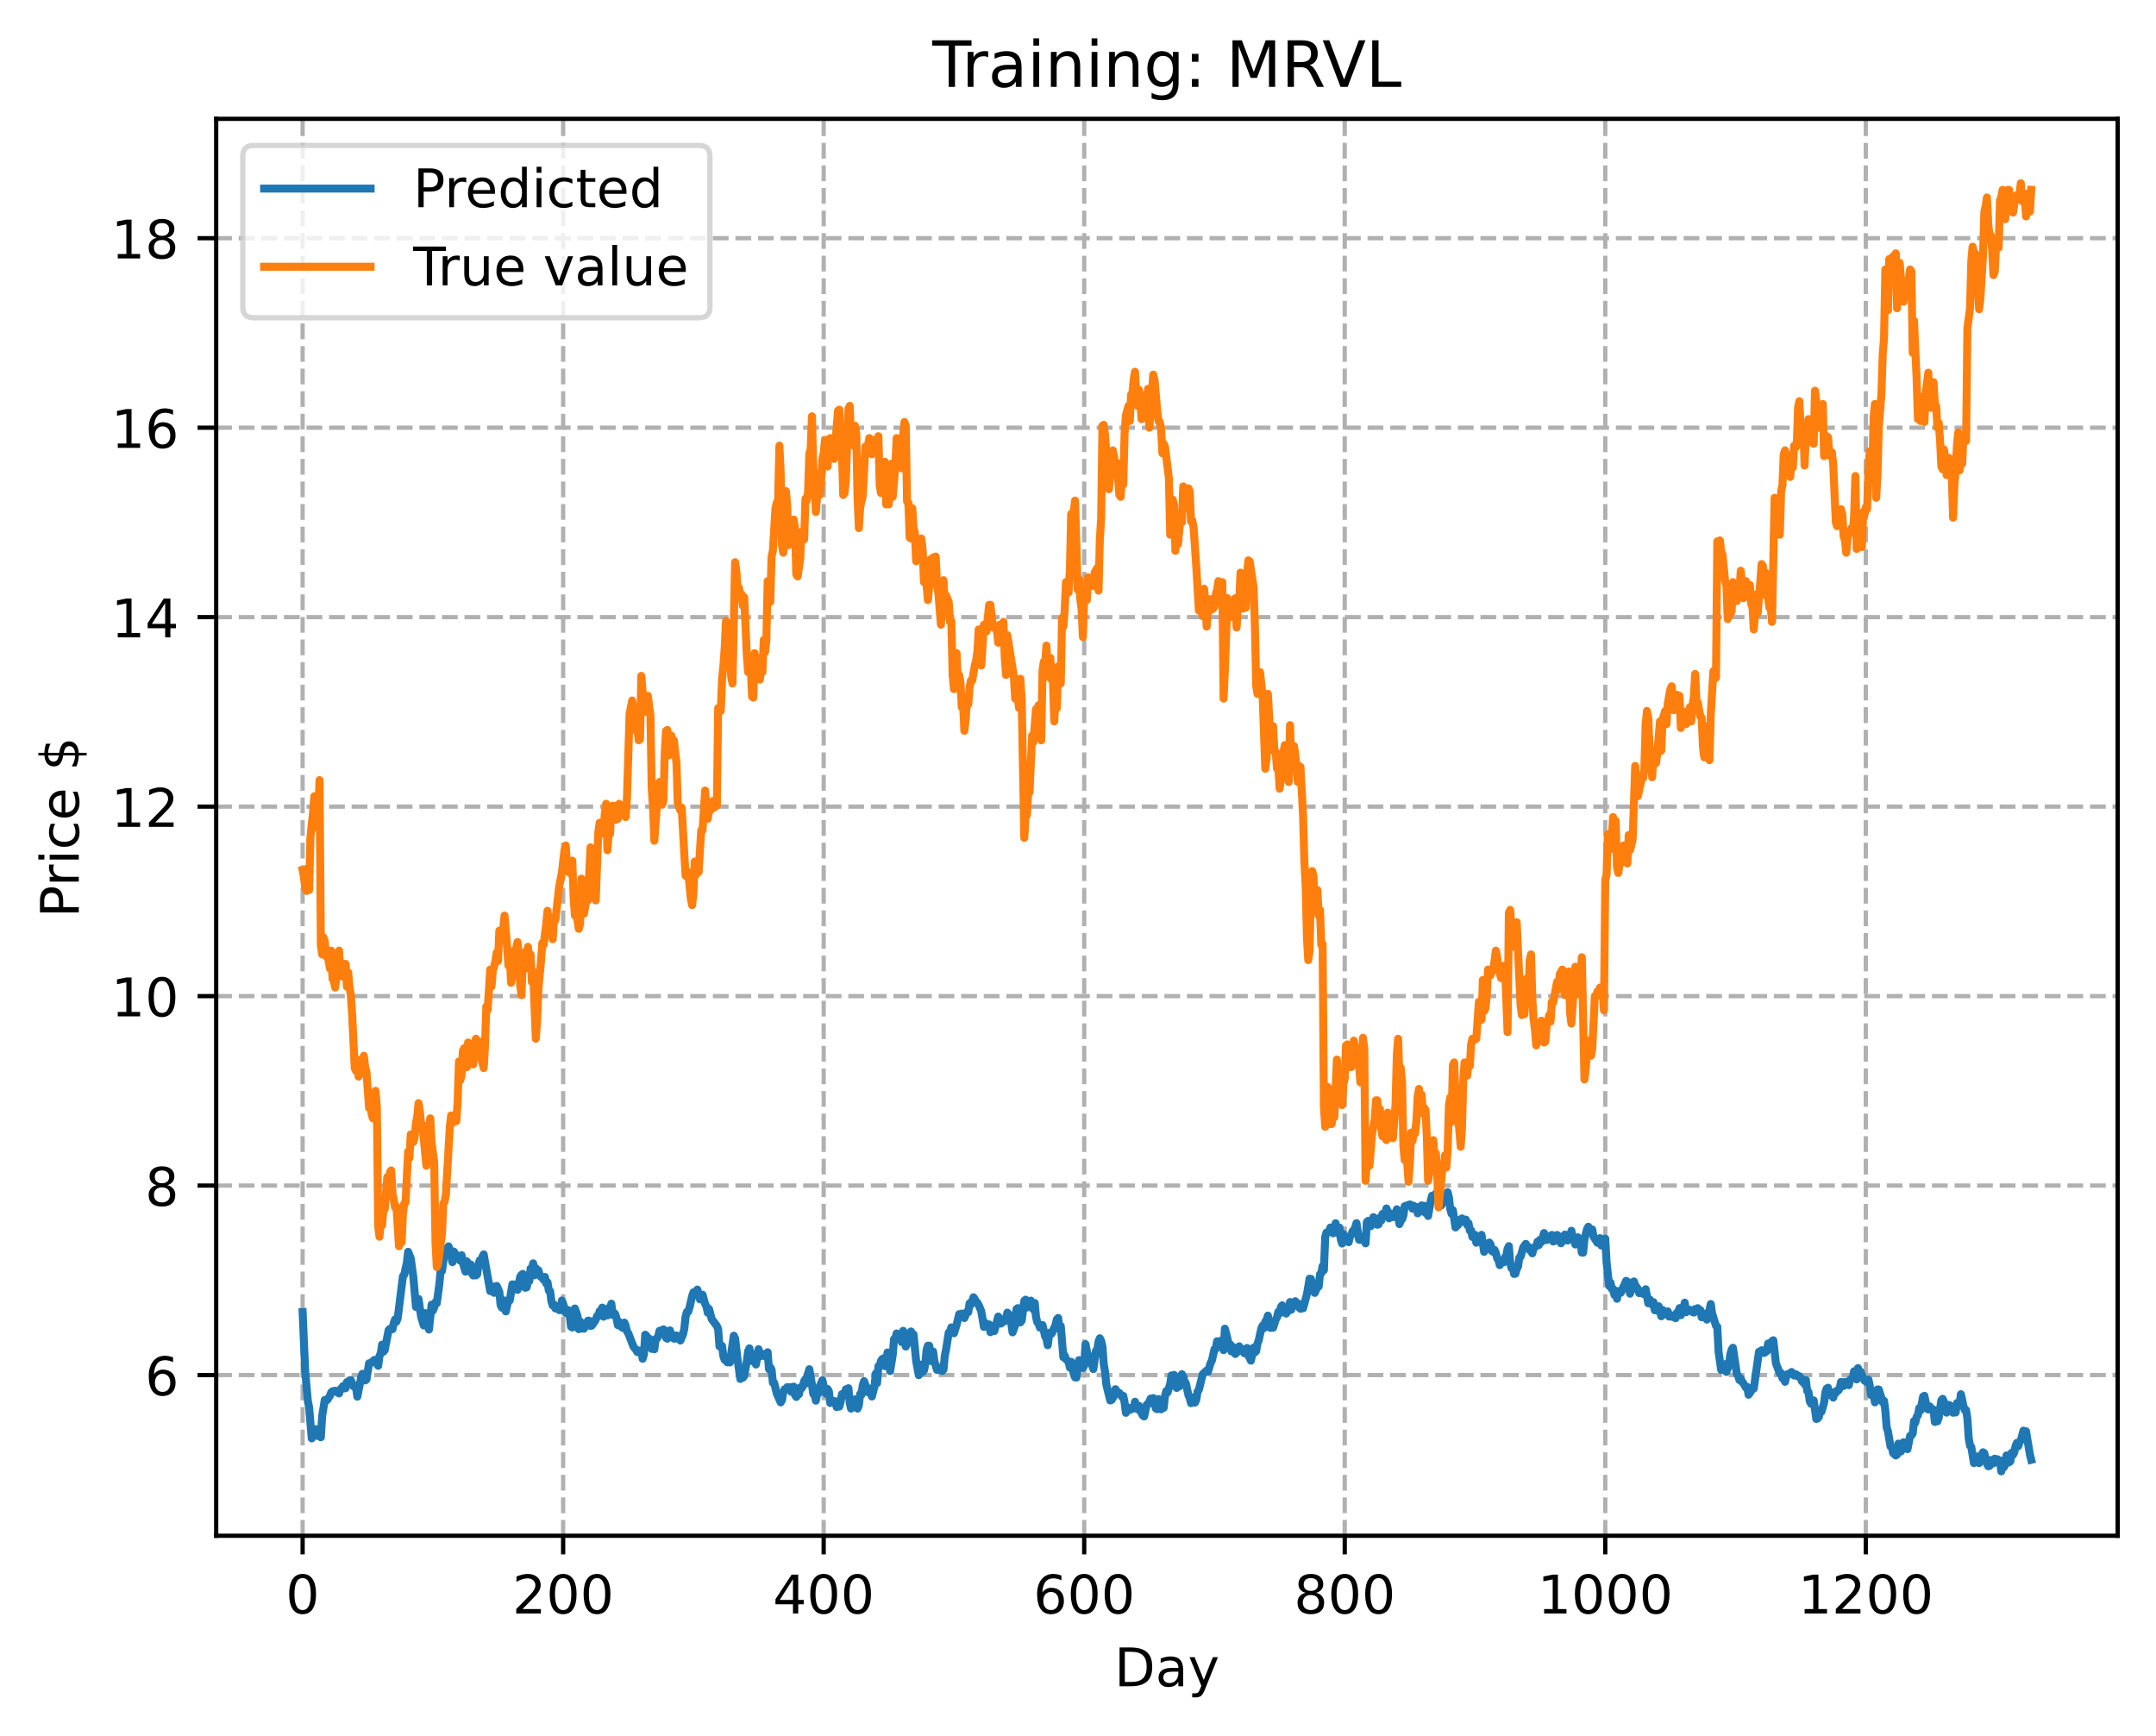 <?xml version="1.0" encoding="utf-8" standalone="no"?>
<!DOCTYPE svg PUBLIC "-//W3C//DTD SVG 1.1//EN"
  "http://www.w3.org/Graphics/SVG/1.1/DTD/svg11.dtd">
<!-- Created with matplotlib (https://matplotlib.org/) -->
<svg height="325.986pt" version="1.1" viewBox="0 0 404.923 325.986" width="404.923pt" xmlns="http://www.w3.org/2000/svg" xmlns:xlink="http://www.w3.org/1999/xlink">
 <defs>
  <style type="text/css">
*{stroke-linecap:butt;stroke-linejoin:round;}
  </style>
 </defs>
 <g id="figure_1">
  <g id="patch_1">
   <path d="M 0 325.986 
L 404.923 325.986 
L 404.923 0 
L 0 0 
z
" style="fill:#ffffff;"/>
  </g>
  <g id="axes_1">
   <g id="patch_2">
    <path d="M 40.603 288.43 
L 397.723 288.43 
L 397.723 22.318 
L 40.603 22.318 
z
" style="fill:#ffffff;"/>
   </g>
   <g id="matplotlib.axis_1">
    <g id="xtick_1">
     <g id="line2d_1">
      <path clip-path="url(#pcfbcce9c7b)" d="M 56.836 288.43 
L 56.836 22.318 
" style="fill:none;stroke:#b0b0b0;stroke-dasharray:2.96,1.28;stroke-dashoffset:0;stroke-width:0.8;"/>
     </g>
     <g id="line2d_2">
      <defs>
       <path d="M 0 0 
L 0 3.5 
" id="m9d38cc1ccd" style="stroke:#000000;stroke-width:0.8;"/>
      </defs>
      <g>
       <use style="stroke:#000000;stroke-width:0.8;" x="56.836" xlink:href="#m9d38cc1ccd" y="288.43"/>
      </g>
     </g>
     <g id="text_1">
      <!-- 0 -->
      <defs>
       <path d="M 31.781 66.406 
Q 24.172 66.406 20.328 58.906 
Q 16.5 51.422 16.5 36.375 
Q 16.5 21.391 20.328 13.891 
Q 24.172 6.391 31.781 6.391 
Q 39.453 6.391 43.281 13.891 
Q 47.125 21.391 47.125 36.375 
Q 47.125 51.422 43.281 58.906 
Q 39.453 66.406 31.781 66.406 
z
M 31.781 74.219 
Q 44.047 74.219 50.516 64.516 
Q 56.984 54.828 56.984 36.375 
Q 56.984 17.969 50.516 8.266 
Q 44.047 -1.422 31.781 -1.422 
Q 19.531 -1.422 13.062 8.266 
Q 6.594 17.969 6.594 36.375 
Q 6.594 54.828 13.062 64.516 
Q 19.531 74.219 31.781 74.219 
z
" id="DejaVuSans-48"/>
      </defs>
      <g transform="translate(53.655 303.029)scale(0.1 -0.1)">
       <use xlink:href="#DejaVuSans-48"/>
      </g>
     </g>
    </g>
    <g id="xtick_2">
     <g id="line2d_3">
      <path clip-path="url(#pcfbcce9c7b)" d="M 105.766 288.43 
L 105.766 22.318 
" style="fill:none;stroke:#b0b0b0;stroke-dasharray:2.96,1.28;stroke-dashoffset:0;stroke-width:0.8;"/>
     </g>
     <g id="line2d_4">
      <g>
       <use style="stroke:#000000;stroke-width:0.8;" x="105.766" xlink:href="#m9d38cc1ccd" y="288.43"/>
      </g>
     </g>
     <g id="text_2">
      <!-- 200 -->
      <defs>
       <path d="M 19.188 8.297 
L 53.609 8.297 
L 53.609 0 
L 7.328 0 
L 7.328 8.297 
Q 12.938 14.109 22.625 23.891 
Q 32.328 33.688 34.812 36.531 
Q 39.547 41.844 41.422 45.531 
Q 43.312 49.219 43.312 52.781 
Q 43.312 58.594 39.234 62.25 
Q 35.156 65.922 28.609 65.922 
Q 23.969 65.922 18.812 64.312 
Q 13.672 62.703 7.812 59.422 
L 7.812 69.391 
Q 13.766 71.781 18.938 73 
Q 24.125 74.219 28.422 74.219 
Q 39.75 74.219 46.484 68.547 
Q 53.219 62.891 53.219 53.422 
Q 53.219 48.922 51.531 44.891 
Q 49.859 40.875 45.406 35.406 
Q 44.188 33.984 37.641 27.219 
Q 31.109 20.453 19.188 8.297 
z
" id="DejaVuSans-50"/>
      </defs>
      <g transform="translate(96.223 303.029)scale(0.1 -0.1)">
       <use xlink:href="#DejaVuSans-50"/>
       <use x="63.623" xlink:href="#DejaVuSans-48"/>
       <use x="127.246" xlink:href="#DejaVuSans-48"/>
      </g>
     </g>
    </g>
    <g id="xtick_3">
     <g id="line2d_5">
      <path clip-path="url(#pcfbcce9c7b)" d="M 154.697 288.43 
L 154.697 22.318 
" style="fill:none;stroke:#b0b0b0;stroke-dasharray:2.96,1.28;stroke-dashoffset:0;stroke-width:0.8;"/>
     </g>
     <g id="line2d_6">
      <g>
       <use style="stroke:#000000;stroke-width:0.8;" x="154.697" xlink:href="#m9d38cc1ccd" y="288.43"/>
      </g>
     </g>
     <g id="text_3">
      <!-- 400 -->
      <defs>
       <path d="M 37.797 64.312 
L 12.891 25.391 
L 37.797 25.391 
z
M 35.203 72.906 
L 47.609 72.906 
L 47.609 25.391 
L 58.016 25.391 
L 58.016 17.188 
L 47.609 17.188 
L 47.609 0 
L 37.797 0 
L 37.797 17.188 
L 4.891 17.188 
L 4.891 26.703 
z
" id="DejaVuSans-52"/>
      </defs>
      <g transform="translate(145.153 303.029)scale(0.1 -0.1)">
       <use xlink:href="#DejaVuSans-52"/>
       <use x="63.623" xlink:href="#DejaVuSans-48"/>
       <use x="127.246" xlink:href="#DejaVuSans-48"/>
      </g>
     </g>
    </g>
    <g id="xtick_4">
     <g id="line2d_7">
      <path clip-path="url(#pcfbcce9c7b)" d="M 203.628 288.43 
L 203.628 22.318 
" style="fill:none;stroke:#b0b0b0;stroke-dasharray:2.96,1.28;stroke-dashoffset:0;stroke-width:0.8;"/>
     </g>
     <g id="line2d_8">
      <g>
       <use style="stroke:#000000;stroke-width:0.8;" x="203.628" xlink:href="#m9d38cc1ccd" y="288.43"/>
      </g>
     </g>
     <g id="text_4">
      <!-- 600 -->
      <defs>
       <path d="M 33.016 40.375 
Q 26.375 40.375 22.484 35.828 
Q 18.609 31.297 18.609 23.391 
Q 18.609 15.531 22.484 10.953 
Q 26.375 6.391 33.016 6.391 
Q 39.656 6.391 43.531 10.953 
Q 47.406 15.531 47.406 23.391 
Q 47.406 31.297 43.531 35.828 
Q 39.656 40.375 33.016 40.375 
z
M 52.594 71.297 
L 52.594 62.312 
Q 48.875 64.062 45.094 64.984 
Q 41.312 65.922 37.594 65.922 
Q 27.828 65.922 22.672 59.328 
Q 17.531 52.734 16.797 39.406 
Q 19.672 43.656 24.016 45.922 
Q 28.375 48.188 33.594 48.188 
Q 44.578 48.188 50.953 41.516 
Q 57.328 34.859 57.328 23.391 
Q 57.328 12.156 50.688 5.359 
Q 44.047 -1.422 33.016 -1.422 
Q 20.359 -1.422 13.672 8.266 
Q 6.984 17.969 6.984 36.375 
Q 6.984 53.656 15.188 63.938 
Q 23.391 74.219 37.203 74.219 
Q 40.922 74.219 44.703 73.484 
Q 48.484 72.75 52.594 71.297 
z
" id="DejaVuSans-54"/>
      </defs>
      <g transform="translate(194.084 303.029)scale(0.1 -0.1)">
       <use xlink:href="#DejaVuSans-54"/>
       <use x="63.623" xlink:href="#DejaVuSans-48"/>
       <use x="127.246" xlink:href="#DejaVuSans-48"/>
      </g>
     </g>
    </g>
    <g id="xtick_5">
     <g id="line2d_9">
      <path clip-path="url(#pcfbcce9c7b)" d="M 252.558 288.43 
L 252.558 22.318 
" style="fill:none;stroke:#b0b0b0;stroke-dasharray:2.96,1.28;stroke-dashoffset:0;stroke-width:0.8;"/>
     </g>
     <g id="line2d_10">
      <g>
       <use style="stroke:#000000;stroke-width:0.8;" x="252.558" xlink:href="#m9d38cc1ccd" y="288.43"/>
      </g>
     </g>
     <g id="text_5">
      <!-- 800 -->
      <defs>
       <path d="M 31.781 34.625 
Q 24.75 34.625 20.719 30.859 
Q 16.703 27.094 16.703 20.516 
Q 16.703 13.922 20.719 10.156 
Q 24.75 6.391 31.781 6.391 
Q 38.812 6.391 42.859 10.172 
Q 46.922 13.969 46.922 20.516 
Q 46.922 27.094 42.891 30.859 
Q 38.875 34.625 31.781 34.625 
z
M 21.922 38.812 
Q 15.578 40.375 12.031 44.719 
Q 8.5 49.078 8.5 55.328 
Q 8.5 64.062 14.719 69.141 
Q 20.953 74.219 31.781 74.219 
Q 42.672 74.219 48.875 69.141 
Q 55.078 64.062 55.078 55.328 
Q 55.078 49.078 51.531 44.719 
Q 48 40.375 41.703 38.812 
Q 48.828 37.156 52.797 32.312 
Q 56.781 27.484 56.781 20.516 
Q 56.781 9.906 50.312 4.234 
Q 43.844 -1.422 31.781 -1.422 
Q 19.734 -1.422 13.25 4.234 
Q 6.781 9.906 6.781 20.516 
Q 6.781 27.484 10.781 32.312 
Q 14.797 37.156 21.922 38.812 
z
M 18.312 54.391 
Q 18.312 48.734 21.844 45.562 
Q 25.391 42.391 31.781 42.391 
Q 38.141 42.391 41.719 45.562 
Q 45.312 48.734 45.312 54.391 
Q 45.312 60.062 41.719 63.234 
Q 38.141 66.406 31.781 66.406 
Q 25.391 66.406 21.844 63.234 
Q 18.312 60.062 18.312 54.391 
z
" id="DejaVuSans-56"/>
      </defs>
      <g transform="translate(243.015 303.029)scale(0.1 -0.1)">
       <use xlink:href="#DejaVuSans-56"/>
       <use x="63.623" xlink:href="#DejaVuSans-48"/>
       <use x="127.246" xlink:href="#DejaVuSans-48"/>
      </g>
     </g>
    </g>
    <g id="xtick_6">
     <g id="line2d_11">
      <path clip-path="url(#pcfbcce9c7b)" d="M 301.489 288.43 
L 301.489 22.318 
" style="fill:none;stroke:#b0b0b0;stroke-dasharray:2.96,1.28;stroke-dashoffset:0;stroke-width:0.8;"/>
     </g>
     <g id="line2d_12">
      <g>
       <use style="stroke:#000000;stroke-width:0.8;" x="301.489" xlink:href="#m9d38cc1ccd" y="288.43"/>
      </g>
     </g>
     <g id="text_6">
      <!-- 1000 -->
      <defs>
       <path d="M 12.406 8.297 
L 28.516 8.297 
L 28.516 63.922 
L 10.984 60.406 
L 10.984 69.391 
L 28.422 72.906 
L 38.281 72.906 
L 38.281 8.297 
L 54.391 8.297 
L 54.391 0 
L 12.406 0 
z
" id="DejaVuSans-49"/>
      </defs>
      <g transform="translate(288.764 303.029)scale(0.1 -0.1)">
       <use xlink:href="#DejaVuSans-49"/>
       <use x="63.623" xlink:href="#DejaVuSans-48"/>
       <use x="127.246" xlink:href="#DejaVuSans-48"/>
       <use x="190.869" xlink:href="#DejaVuSans-48"/>
      </g>
     </g>
    </g>
    <g id="xtick_7">
     <g id="line2d_13">
      <path clip-path="url(#pcfbcce9c7b)" d="M 350.419 288.43 
L 350.419 22.318 
" style="fill:none;stroke:#b0b0b0;stroke-dasharray:2.96,1.28;stroke-dashoffset:0;stroke-width:0.8;"/>
     </g>
     <g id="line2d_14">
      <g>
       <use style="stroke:#000000;stroke-width:0.8;" x="350.419" xlink:href="#m9d38cc1ccd" y="288.43"/>
      </g>
     </g>
     <g id="text_7">
      <!-- 1200 -->
      <g transform="translate(337.694 303.029)scale(0.1 -0.1)">
       <use xlink:href="#DejaVuSans-49"/>
       <use x="63.623" xlink:href="#DejaVuSans-50"/>
       <use x="127.246" xlink:href="#DejaVuSans-48"/>
       <use x="190.869" xlink:href="#DejaVuSans-48"/>
      </g>
     </g>
    </g>
    <g id="text_8">
     <!-- Day -->
     <defs>
      <path d="M 19.672 64.797 
L 19.672 8.109 
L 31.594 8.109 
Q 46.688 8.109 53.688 14.938 
Q 60.688 21.781 60.688 36.531 
Q 60.688 51.172 53.688 57.984 
Q 46.688 64.797 31.594 64.797 
z
M 9.812 72.906 
L 30.078 72.906 
Q 51.266 72.906 61.172 64.094 
Q 71.094 55.281 71.094 36.531 
Q 71.094 17.672 61.125 8.828 
Q 51.172 0 30.078 0 
L 9.812 0 
z
" id="DejaVuSans-68"/>
      <path d="M 34.281 27.484 
Q 23.391 27.484 19.188 25 
Q 14.984 22.516 14.984 16.5 
Q 14.984 11.719 18.141 8.906 
Q 21.297 6.109 26.703 6.109 
Q 34.188 6.109 38.703 11.406 
Q 43.219 16.703 43.219 25.484 
L 43.219 27.484 
z
M 52.203 31.203 
L 52.203 0 
L 43.219 0 
L 43.219 8.297 
Q 40.141 3.328 35.547 0.953 
Q 30.953 -1.422 24.312 -1.422 
Q 15.922 -1.422 10.953 3.297 
Q 6 8.016 6 15.922 
Q 6 25.141 12.172 29.828 
Q 18.359 34.516 30.609 34.516 
L 43.219 34.516 
L 43.219 35.406 
Q 43.219 41.609 39.141 45 
Q 35.062 48.391 27.688 48.391 
Q 23 48.391 18.547 47.266 
Q 14.109 46.141 10.016 43.891 
L 10.016 52.203 
Q 14.938 54.109 19.578 55.047 
Q 24.219 56 28.609 56 
Q 40.484 56 46.344 49.844 
Q 52.203 43.703 52.203 31.203 
z
" id="DejaVuSans-97"/>
      <path d="M 32.172 -5.078 
Q 28.375 -14.844 24.75 -17.812 
Q 21.141 -20.797 15.094 -20.797 
L 7.906 -20.797 
L 7.906 -13.281 
L 13.188 -13.281 
Q 16.891 -13.281 18.938 -11.516 
Q 21 -9.766 23.484 -3.219 
L 25.094 0.875 
L 2.984 54.688 
L 12.5 54.688 
L 29.594 11.922 
L 46.688 54.688 
L 56.203 54.688 
z
" id="DejaVuSans-121"/>
     </defs>
     <g transform="translate(209.29 316.707)scale(0.1 -0.1)">
      <use xlink:href="#DejaVuSans-68"/>
      <use x="77.002" xlink:href="#DejaVuSans-97"/>
      <use x="138.281" xlink:href="#DejaVuSans-121"/>
     </g>
    </g>
   </g>
   <g id="matplotlib.axis_2">
    <g id="ytick_1">
     <g id="line2d_15">
      <path clip-path="url(#pcfbcce9c7b)" d="M 40.603 258.255 
L 397.723 258.255 
" style="fill:none;stroke:#b0b0b0;stroke-dasharray:2.96,1.28;stroke-dashoffset:0;stroke-width:0.8;"/>
     </g>
     <g id="line2d_16">
      <defs>
       <path d="M 0 0 
L -3.5 0 
" id="m229d7f8b63" style="stroke:#000000;stroke-width:0.8;"/>
      </defs>
      <g>
       <use style="stroke:#000000;stroke-width:0.8;" x="40.603" xlink:href="#m229d7f8b63" y="258.255"/>
      </g>
     </g>
     <g id="text_9">
      <!-- 6 -->
      <g transform="translate(27.241 262.054)scale(0.1 -0.1)">
       <use xlink:href="#DejaVuSans-54"/>
      </g>
     </g>
    </g>
    <g id="ytick_2">
     <g id="line2d_17">
      <path clip-path="url(#pcfbcce9c7b)" d="M 40.603 222.668 
L 397.723 222.668 
" style="fill:none;stroke:#b0b0b0;stroke-dasharray:2.96,1.28;stroke-dashoffset:0;stroke-width:0.8;"/>
     </g>
     <g id="line2d_18">
      <g>
       <use style="stroke:#000000;stroke-width:0.8;" x="40.603" xlink:href="#m229d7f8b63" y="222.668"/>
      </g>
     </g>
     <g id="text_10">
      <!-- 8 -->
      <g transform="translate(27.241 226.468)scale(0.1 -0.1)">
       <use xlink:href="#DejaVuSans-56"/>
      </g>
     </g>
    </g>
    <g id="ytick_3">
     <g id="line2d_19">
      <path clip-path="url(#pcfbcce9c7b)" d="M 40.603 187.082 
L 397.723 187.082 
" style="fill:none;stroke:#b0b0b0;stroke-dasharray:2.96,1.28;stroke-dashoffset:0;stroke-width:0.8;"/>
     </g>
     <g id="line2d_20">
      <g>
       <use style="stroke:#000000;stroke-width:0.8;" x="40.603" xlink:href="#m229d7f8b63" y="187.082"/>
      </g>
     </g>
     <g id="text_11">
      <!-- 10 -->
      <g transform="translate(20.878 190.881)scale(0.1 -0.1)">
       <use xlink:href="#DejaVuSans-49"/>
       <use x="63.623" xlink:href="#DejaVuSans-48"/>
      </g>
     </g>
    </g>
    <g id="ytick_4">
     <g id="line2d_21">
      <path clip-path="url(#pcfbcce9c7b)" d="M 40.603 151.495 
L 397.723 151.495 
" style="fill:none;stroke:#b0b0b0;stroke-dasharray:2.96,1.28;stroke-dashoffset:0;stroke-width:0.8;"/>
     </g>
     <g id="line2d_22">
      <g>
       <use style="stroke:#000000;stroke-width:0.8;" x="40.603" xlink:href="#m229d7f8b63" y="151.495"/>
      </g>
     </g>
     <g id="text_12">
      <!-- 12 -->
      <g transform="translate(20.878 155.294)scale(0.1 -0.1)">
       <use xlink:href="#DejaVuSans-49"/>
       <use x="63.623" xlink:href="#DejaVuSans-50"/>
      </g>
     </g>
    </g>
    <g id="ytick_5">
     <g id="line2d_23">
      <path clip-path="url(#pcfbcce9c7b)" d="M 40.603 115.908 
L 397.723 115.908 
" style="fill:none;stroke:#b0b0b0;stroke-dasharray:2.96,1.28;stroke-dashoffset:0;stroke-width:0.8;"/>
     </g>
     <g id="line2d_24">
      <g>
       <use style="stroke:#000000;stroke-width:0.8;" x="40.603" xlink:href="#m229d7f8b63" y="115.908"/>
      </g>
     </g>
     <g id="text_13">
      <!-- 14 -->
      <g transform="translate(20.878 119.707)scale(0.1 -0.1)">
       <use xlink:href="#DejaVuSans-49"/>
       <use x="63.623" xlink:href="#DejaVuSans-52"/>
      </g>
     </g>
    </g>
    <g id="ytick_6">
     <g id="line2d_25">
      <path clip-path="url(#pcfbcce9c7b)" d="M 40.603 80.321 
L 397.723 80.321 
" style="fill:none;stroke:#b0b0b0;stroke-dasharray:2.96,1.28;stroke-dashoffset:0;stroke-width:0.8;"/>
     </g>
     <g id="line2d_26">
      <g>
       <use style="stroke:#000000;stroke-width:0.8;" x="40.603" xlink:href="#m229d7f8b63" y="80.321"/>
      </g>
     </g>
     <g id="text_14">
      <!-- 16 -->
      <g transform="translate(20.878 84.12)scale(0.1 -0.1)">
       <use xlink:href="#DejaVuSans-49"/>
       <use x="63.623" xlink:href="#DejaVuSans-54"/>
      </g>
     </g>
    </g>
    <g id="ytick_7">
     <g id="line2d_27">
      <path clip-path="url(#pcfbcce9c7b)" d="M 40.603 44.734 
L 397.723 44.734 
" style="fill:none;stroke:#b0b0b0;stroke-dasharray:2.96,1.28;stroke-dashoffset:0;stroke-width:0.8;"/>
     </g>
     <g id="line2d_28">
      <g>
       <use style="stroke:#000000;stroke-width:0.8;" x="40.603" xlink:href="#m229d7f8b63" y="44.734"/>
      </g>
     </g>
     <g id="text_15">
      <!-- 18 -->
      <g transform="translate(20.878 48.534)scale(0.1 -0.1)">
       <use xlink:href="#DejaVuSans-49"/>
       <use x="63.623" xlink:href="#DejaVuSans-56"/>
      </g>
     </g>
    </g>
    <g id="text_16">
     <!-- Price $ -->
     <defs>
      <path d="M 19.672 64.797 
L 19.672 37.406 
L 32.078 37.406 
Q 38.969 37.406 42.719 40.969 
Q 46.484 44.531 46.484 51.125 
Q 46.484 57.672 42.719 61.234 
Q 38.969 64.797 32.078 64.797 
z
M 9.812 72.906 
L 32.078 72.906 
Q 44.344 72.906 50.609 67.359 
Q 56.891 61.812 56.891 51.125 
Q 56.891 40.328 50.609 34.812 
Q 44.344 29.297 32.078 29.297 
L 19.672 29.297 
L 19.672 0 
L 9.812 0 
z
" id="DejaVuSans-80"/>
      <path d="M 41.109 46.297 
Q 39.594 47.172 37.812 47.578 
Q 36.031 48 33.891 48 
Q 26.266 48 22.188 43.047 
Q 18.109 38.094 18.109 28.812 
L 18.109 0 
L 9.078 0 
L 9.078 54.688 
L 18.109 54.688 
L 18.109 46.188 
Q 20.953 51.172 25.484 53.578 
Q 30.031 56 36.531 56 
Q 37.453 56 38.578 55.875 
Q 39.703 55.766 41.062 55.516 
z
" id="DejaVuSans-114"/>
      <path d="M 9.422 54.688 
L 18.406 54.688 
L 18.406 0 
L 9.422 0 
z
M 9.422 75.984 
L 18.406 75.984 
L 18.406 64.594 
L 9.422 64.594 
z
" id="DejaVuSans-105"/>
      <path d="M 48.781 52.594 
L 48.781 44.188 
Q 44.969 46.297 41.141 47.344 
Q 37.312 48.391 33.406 48.391 
Q 24.656 48.391 19.812 42.844 
Q 14.984 37.312 14.984 27.297 
Q 14.984 17.281 19.812 11.734 
Q 24.656 6.203 33.406 6.203 
Q 37.312 6.203 41.141 7.25 
Q 44.969 8.297 48.781 10.406 
L 48.781 2.094 
Q 45.016 0.344 40.984 -0.531 
Q 36.969 -1.422 32.422 -1.422 
Q 20.062 -1.422 12.781 6.344 
Q 5.516 14.109 5.516 27.297 
Q 5.516 40.672 12.859 48.328 
Q 20.219 56 33.016 56 
Q 37.156 56 41.109 55.141 
Q 45.062 54.297 48.781 52.594 
z
" id="DejaVuSans-99"/>
      <path d="M 56.203 29.594 
L 56.203 25.203 
L 14.891 25.203 
Q 15.484 15.922 20.484 11.062 
Q 25.484 6.203 34.422 6.203 
Q 39.594 6.203 44.453 7.469 
Q 49.312 8.734 54.109 11.281 
L 54.109 2.781 
Q 49.266 0.734 44.188 -0.344 
Q 39.109 -1.422 33.891 -1.422 
Q 20.797 -1.422 13.156 6.188 
Q 5.516 13.812 5.516 26.812 
Q 5.516 40.234 12.766 48.109 
Q 20.016 56 32.328 56 
Q 43.359 56 49.781 48.891 
Q 56.203 41.797 56.203 29.594 
z
M 47.219 32.234 
Q 47.125 39.594 43.094 43.984 
Q 39.062 48.391 32.422 48.391 
Q 24.906 48.391 20.391 44.141 
Q 15.875 39.891 15.188 32.172 
z
" id="DejaVuSans-101"/>
      <path id="DejaVuSans-32"/>
      <path d="M 33.797 -14.703 
L 28.906 -14.703 
L 28.859 0 
Q 23.734 0.094 18.609 1.188 
Q 13.484 2.297 8.297 4.5 
L 8.297 13.281 
Q 13.281 10.156 18.375 8.562 
Q 23.484 6.984 28.906 6.938 
L 28.906 29.203 
Q 18.109 30.953 13.203 35.156 
Q 8.297 39.359 8.297 46.688 
Q 8.297 54.641 13.625 59.219 
Q 18.953 63.812 28.906 64.5 
L 28.906 75.984 
L 33.797 75.984 
L 33.797 64.656 
Q 38.328 64.453 42.578 63.688 
Q 46.828 62.938 50.875 61.625 
L 50.875 53.078 
Q 46.828 55.125 42.547 56.25 
Q 38.281 57.375 33.797 57.562 
L 33.797 36.719 
Q 44.875 35.016 50.094 30.609 
Q 55.328 26.219 55.328 18.609 
Q 55.328 10.359 49.781 5.594 
Q 44.234 0.828 33.797 0.094 
z
M 28.906 37.594 
L 28.906 57.625 
Q 23.25 56.984 20.266 54.391 
Q 17.281 51.812 17.281 47.516 
Q 17.281 43.312 20.031 40.969 
Q 22.797 38.625 28.906 37.594 
z
M 33.797 28.219 
L 33.797 7.078 
Q 39.984 7.906 43.141 10.594 
Q 46.297 13.281 46.297 17.672 
Q 46.297 21.969 43.281 24.5 
Q 40.281 27.047 33.797 28.219 
z
" id="DejaVuSans-36"/>
     </defs>
     <g transform="translate(14.798 172.342)rotate(-90)scale(0.1 -0.1)">
      <use xlink:href="#DejaVuSans-80"/>
      <use x="58.553" xlink:href="#DejaVuSans-114"/>
      <use x="99.666" xlink:href="#DejaVuSans-105"/>
      <use x="127.449" xlink:href="#DejaVuSans-99"/>
      <use x="182.43" xlink:href="#DejaVuSans-101"/>
      <use x="243.953" xlink:href="#DejaVuSans-32"/>
      <use x="275.74" xlink:href="#DejaVuSans-36"/>
     </g>
    </g>
   </g>
   <g id="line2d_29">
    <path clip-path="url(#pcfbcce9c7b)" d="M 56.836 246.424 
L 57.325 257.657 
L 57.814 263.083 
L 58.059 264.358 
L 58.548 270.152 
L 58.793 269.652 
L 59.038 268.495 
L 59.282 268.409 
L 59.527 269.398 
L 59.772 269.724 
L 60.016 269.184 
L 60.261 269.938 
L 60.506 265.93 
L 60.995 262.925 
L 61.24 263.091 
L 61.484 262.886 
L 61.974 262.125 
L 62.218 261.487 
L 62.463 261.289 
L 62.952 261.197 
L 63.197 261.444 
L 63.441 261.354 
L 63.686 261.705 
L 63.931 260.907 
L 64.175 260.705 
L 64.42 260.328 
L 64.665 260.76 
L 64.909 260.718 
L 65.154 259.582 
L 65.399 259.793 
L 65.643 259.249 
L 65.888 259.199 
L 66.377 260.354 
L 66.867 260.552 
L 67.111 262.31 
L 67.845 258.6 
L 68.09 258.011 
L 68.579 259.267 
L 68.824 259.09 
L 69.313 256.048 
L 69.558 256.051 
L 69.802 255.815 
L 70.047 255.735 
L 70.292 255.412 
L 71.026 256.514 
L 71.27 254.665 
L 71.515 254.161 
L 71.76 252.538 
L 72.004 253.876 
L 72.249 253.584 
L 72.983 249.827 
L 73.228 249.562 
L 73.472 249.687 
L 73.717 249.635 
L 73.962 248.436 
L 74.206 247.798 
L 74.451 248.227 
L 74.696 247.555 
L 75.674 239.686 
L 75.919 239.413 
L 76.408 237.154 
L 76.653 235.102 
L 77.142 236.34 
L 77.631 239.851 
L 78.121 245.456 
L 78.365 245.551 
L 78.61 243.966 
L 79.099 247.356 
L 79.589 248.947 
L 79.833 246.625 
L 80.323 248.734 
L 80.567 249.708 
L 81.056 245.034 
L 81.301 246.152 
L 81.546 245.554 
L 81.79 244.555 
L 82.035 244.77 
L 82.524 241.1 
L 82.769 238.432 
L 83.014 238.693 
L 83.503 235.142 
L 84.237 234.088 
L 84.482 234.695 
L 84.971 237.051 
L 85.216 235.052 
L 85.46 235.403 
L 85.705 236.409 
L 85.95 236.235 
L 86.194 235.9 
L 86.439 236.787 
L 86.684 235.739 
L 86.928 237.164 
L 87.417 238.839 
L 87.662 236.885 
L 87.907 237.223 
L 88.151 238.332 
L 88.396 237.491 
L 88.641 239.221 
L 88.885 239.557 
L 89.13 238.965 
L 89.375 239.538 
L 89.619 239.332 
L 89.864 237.436 
L 90.109 236.696 
L 90.353 237.374 
L 90.598 236.054 
L 90.843 235.584 
L 92.066 242.484 
L 92.311 241.524 
L 92.555 241.729 
L 92.8 242.812 
L 93.044 242.715 
L 93.289 241.513 
L 93.778 242.602 
L 94.023 245.146 
L 94.268 245.606 
L 94.512 244.195 
L 94.757 245.664 
L 95.002 246.301 
L 95.491 244.143 
L 95.736 244.243 
L 96.225 241.218 
L 96.47 242.224 
L 96.714 241.25 
L 97.204 242.244 
L 97.693 239.822 
L 97.938 239.425 
L 98.182 239.257 
L 98.427 241.69 
L 98.672 241.864 
L 98.916 241.77 
L 99.161 240.67 
L 99.405 240.617 
L 99.65 238.266 
L 99.895 238.367 
L 100.139 237.272 
L 100.384 239.519 
L 100.629 238.179 
L 100.873 239.085 
L 101.118 238.58 
L 101.363 239.423 
L 101.607 239.825 
L 101.852 239.937 
L 102.097 240.362 
L 102.341 239.824 
L 102.586 241.058 
L 102.831 240.843 
L 103.075 242.397 
L 103.32 242.497 
L 103.565 244.417 
L 103.809 245.187 
L 104.054 245.002 
L 104.299 245.737 
L 104.788 245.414 
L 105.032 246.05 
L 105.277 246.074 
L 105.522 244.255 
L 105.766 244.83 
L 106.256 246.596 
L 106.5 246.042 
L 106.745 246.062 
L 106.99 247.031 
L 107.234 249.161 
L 107.479 249.322 
L 107.724 248.878 
L 107.968 245.751 
L 108.458 247.128 
L 108.702 249.64 
L 108.947 248.173 
L 109.192 249.206 
L 109.436 249.538 
L 109.681 249.541 
L 110.415 248.047 
L 110.66 248.048 
L 110.904 249.03 
L 111.149 248.969 
L 111.638 248.268 
L 111.883 247.883 
L 112.127 247.181 
L 112.372 247.174 
L 112.617 246.25 
L 112.861 246.224 
L 113.106 245.587 
L 113.351 247.292 
L 113.84 246.837 
L 114.085 247.049 
L 114.329 245.635 
L 114.574 245.925 
L 114.819 244.841 
L 115.063 246.95 
L 115.308 246.55 
L 115.553 246.817 
L 115.797 247.629 
L 116.042 248.891 
L 116.287 248.275 
L 116.531 248.565 
L 116.776 249.282 
L 117.02 249.409 
L 117.265 248.404 
L 117.51 248.99 
L 117.754 250.055 
L 117.999 250.404 
L 118.978 252.935 
L 119.467 253.528 
L 119.712 253.945 
L 119.956 253.634 
L 120.201 253.812 
L 120.446 253.624 
L 120.69 255.194 
L 120.935 254.385 
L 121.18 250.675 
L 121.424 250.902 
L 121.669 252.377 
L 121.914 251.393 
L 122.403 253.343 
L 122.648 253.314 
L 122.892 253.42 
L 123.137 251.478 
L 123.381 251.408 
L 123.626 250.926 
L 123.871 249.943 
L 124.115 250.27 
L 124.36 249.791 
L 124.605 249.672 
L 124.849 249.887 
L 125.094 251.269 
L 125.339 251.423 
L 125.583 250.848 
L 125.828 249.868 
L 126.073 250.585 
L 126.317 250.741 
L 126.562 251.409 
L 126.807 251.414 
L 127.051 250.814 
L 127.296 250.951 
L 127.541 250.924 
L 127.785 251.768 
L 128.275 250.632 
L 128.519 249.556 
L 128.764 247.25 
L 129.008 246.404 
L 129.253 246.351 
L 129.498 245.587 
L 129.987 243.431 
L 130.232 242.709 
L 130.476 242.947 
L 130.966 242.194 
L 131.21 242.929 
L 131.455 244.038 
L 131.7 243.712 
L 131.944 243.163 
L 132.434 244.923 
L 132.678 245.342 
L 132.923 246.552 
L 133.168 245.839 
L 133.657 247.727 
L 134.636 249.029 
L 134.88 249.644 
L 135.125 252.872 
L 135.369 252.768 
L 135.614 252.789 
L 135.859 254.743 
L 136.103 255.389 
L 136.348 255.483 
L 136.593 255.856 
L 136.837 255.388 
L 137.082 255.897 
L 137.816 250.859 
L 138.061 251.364 
L 138.55 255.567 
L 139.039 258.988 
L 139.284 258.737 
L 139.529 258.744 
L 139.773 258.422 
L 140.263 255.621 
L 140.507 253.779 
L 140.752 253.232 
L 140.996 254.902 
L 141.241 255.625 
L 141.486 254.347 
L 141.975 256.268 
L 142.464 253.397 
L 142.709 254.766 
L 142.954 254.162 
L 143.443 254.427 
L 143.688 254.742 
L 143.932 254.876 
L 144.177 253.97 
L 144.422 257.148 
L 144.666 256.793 
L 144.911 257.234 
L 145.156 259.689 
L 145.4 259.715 
L 145.89 261.746 
L 146.624 263.387 
L 146.868 262.965 
L 147.113 261.428 
L 147.357 260.921 
L 147.602 260.923 
L 147.847 260.529 
L 148.091 260.877 
L 148.336 260.521 
L 148.581 261.381 
L 149.07 260.427 
L 149.315 262.006 
L 149.559 262.37 
L 149.804 261.344 
L 150.049 261.854 
L 150.293 260.58 
L 150.538 260.748 
L 150.783 260.365 
L 151.027 259.383 
L 151.272 259.004 
L 151.517 259.792 
L 151.761 257.947 
L 152.006 257.155 
L 152.495 260.045 
L 152.74 261.807 
L 152.984 261.898 
L 153.229 263.065 
L 153.474 261.691 
L 153.718 261.704 
L 153.963 260.345 
L 154.452 259.236 
L 154.942 261.387 
L 155.186 261.77 
L 155.431 260.873 
L 155.676 261.295 
L 155.92 263.496 
L 156.165 263.194 
L 156.654 263.13 
L 156.899 263.399 
L 157.144 264.274 
L 157.388 263.169 
L 157.633 264.173 
L 157.878 263.296 
L 158.122 261.857 
L 158.367 261.73 
L 158.612 262.016 
L 158.856 260.937 
L 159.101 261.637 
L 159.345 260.721 
L 159.59 263.472 
L 159.835 264.557 
L 160.079 263.278 
L 160.324 263.539 
L 160.569 262.815 
L 161.058 264.555 
L 161.303 263.95 
L 161.547 261.808 
L 161.792 261.968 
L 162.037 260.164 
L 162.281 259.405 
L 163.015 261.476 
L 163.26 260.782 
L 163.505 261.292 
L 163.749 262.285 
L 164.239 260.377 
L 164.483 257.974 
L 164.728 259.77 
L 164.972 256.596 
L 165.217 256.52 
L 165.462 255.587 
L 165.706 255.232 
L 165.951 255.107 
L 166.196 256.577 
L 166.44 256.088 
L 166.685 254.022 
L 167.174 257.507 
L 167.664 254.5 
L 167.908 251.515 
L 168.153 251.357 
L 168.398 250.436 
L 168.887 251.383 
L 169.132 251.341 
L 169.376 252.068 
L 169.621 249.949 
L 170.11 252.898 
L 170.355 252.435 
L 170.6 251.034 
L 170.844 251.506 
L 171.089 250.068 
L 171.333 250.99 
L 171.578 250.615 
L 172.067 255.638 
L 172.557 258.276 
L 172.801 256.289 
L 173.046 256.542 
L 173.291 257.669 
L 173.535 257.376 
L 173.78 256.155 
L 174.025 253.498 
L 174.269 252.742 
L 174.514 252.734 
L 175.003 255.666 
L 175.248 253.835 
L 175.493 255.666 
L 175.982 257.29 
L 176.227 256.815 
L 176.471 257.321 
L 176.716 256.796 
L 176.96 257.498 
L 177.205 257.204 
L 177.45 254.564 
L 177.694 253.414 
L 178.184 250.272 
L 178.428 250.054 
L 178.673 249.303 
L 178.918 249.713 
L 179.162 250.4 
L 179.652 248.859 
L 180.141 246.815 
L 180.386 246.905 
L 180.63 246.709 
L 181.12 247.551 
L 181.609 246.369 
L 181.854 246.437 
L 182.098 244.788 
L 182.343 245.031 
L 182.832 243.645 
L 183.077 243.966 
L 183.321 244.556 
L 183.566 244.664 
L 183.811 245.093 
L 184.3 246.302 
L 184.789 249.217 
L 185.034 248.456 
L 185.279 248.639 
L 185.523 249.037 
L 185.768 248.741 
L 186.013 250.203 
L 186.257 249.521 
L 186.502 249.173 
L 186.747 249.987 
L 187.481 247.262 
L 187.725 247.563 
L 187.97 248.593 
L 188.215 248.412 
L 188.459 247.982 
L 188.704 248.131 
L 188.948 247.691 
L 189.193 246.536 
L 189.438 246.803 
L 189.682 248.001 
L 189.927 248.515 
L 190.172 250.234 
L 190.661 248.914 
L 190.906 245.871 
L 191.15 245.683 
L 191.395 246.564 
L 191.64 248.369 
L 191.884 248.029 
L 192.374 244.309 
L 192.618 244.094 
L 192.863 245.576 
L 193.108 244.408 
L 193.352 245.39 
L 193.597 244.271 
L 193.842 244.717 
L 194.086 245.95 
L 194.331 244.717 
L 194.575 247.33 
L 194.82 248.336 
L 195.065 248.645 
L 195.309 249.343 
L 195.554 248.98 
L 195.799 248.866 
L 196.288 250.996 
L 196.533 251.415 
L 196.777 252.652 
L 197.022 250.758 
L 197.267 250.262 
L 197.511 250.482 
L 198.245 248.831 
L 198.49 247.781 
L 198.735 247.531 
L 198.979 249.641 
L 199.224 249.046 
L 199.713 254.913 
L 199.958 254.566 
L 200.203 255.281 
L 200.692 255.755 
L 200.936 256.857 
L 201.181 255.763 
L 201.67 258.101 
L 201.915 258.694 
L 202.16 258.727 
L 202.649 255.451 
L 202.894 256.278 
L 203.138 256.077 
L 203.383 256.918 
L 203.628 256.481 
L 203.872 252.447 
L 204.362 254.954 
L 204.606 254.691 
L 205.34 257.133 
L 205.83 253.718 
L 206.074 253.566 
L 206.319 251.951 
L 206.563 251.347 
L 206.808 251.846 
L 207.053 252.915 
L 207.297 256.205 
L 207.542 257.661 
L 207.787 260.078 
L 208.521 263.029 
L 208.765 262.93 
L 209.255 262.101 
L 209.499 260.906 
L 209.989 261.664 
L 210.233 261.62 
L 210.723 262.334 
L 210.967 262.17 
L 211.212 263.409 
L 211.457 265.348 
L 211.701 264.514 
L 211.946 264.367 
L 212.191 264.799 
L 212.924 264.482 
L 213.169 263.262 
L 213.414 264.539 
L 213.658 264.679 
L 213.903 264.017 
L 214.148 264.964 
L 214.637 265.855 
L 214.882 266.026 
L 215.371 263.824 
L 215.616 263.744 
L 216.105 262.681 
L 216.35 262.962 
L 216.594 262.574 
L 217.084 264.529 
L 217.328 264.667 
L 217.573 262.767 
L 217.818 264.395 
L 218.062 264.687 
L 218.307 264.375 
L 218.551 264.412 
L 218.796 262.198 
L 219.041 261.259 
L 219.285 261.508 
L 219.775 259.918 
L 220.019 258.325 
L 220.264 258.5 
L 220.509 258.224 
L 220.753 258.869 
L 220.998 260.677 
L 221.243 259.027 
L 221.487 260.386 
L 221.732 258.586 
L 221.977 258.097 
L 222.221 258.42 
L 222.466 259.478 
L 222.711 259.762 
L 223.2 262.026 
L 223.445 262.593 
L 223.689 263.537 
L 223.934 263.126 
L 224.179 262.442 
L 224.423 263.427 
L 224.668 262.943 
L 224.912 261.373 
L 225.157 261.027 
L 225.891 258.085 
L 226.625 257.401 
L 226.87 257.656 
L 227.359 256.004 
L 227.604 255.53 
L 228.093 253.401 
L 228.338 253.319 
L 228.582 251.907 
L 228.827 252.534 
L 229.072 252.36 
L 229.316 251.797 
L 229.561 252.149 
L 229.806 253.579 
L 230.05 249.546 
L 230.539 251.433 
L 230.784 252.911 
L 231.029 252.468 
L 231.273 253.812 
L 231.518 252.935 
L 231.763 253.934 
L 232.007 254.301 
L 232.252 253.946 
L 232.497 253.881 
L 232.741 252.859 
L 233.231 253.526 
L 233.475 253.404 
L 233.72 254.171 
L 234.209 253.169 
L 234.454 254.544 
L 234.943 255.553 
L 235.433 253.107 
L 235.677 254.007 
L 235.922 253.754 
L 236.167 252.349 
L 236.411 251.693 
L 236.9 249.464 
L 237.145 248.958 
L 237.39 249.448 
L 237.634 248.218 
L 237.879 247.912 
L 238.124 247.09 
L 238.368 248.959 
L 238.613 249.398 
L 238.858 249.293 
L 239.102 249.369 
L 239.592 247.848 
L 239.836 247.405 
L 240.081 246.377 
L 240.326 246.68 
L 240.57 245.46 
L 240.815 245.155 
L 241.06 246.109 
L 241.304 246.269 
L 241.549 246.708 
L 241.794 245.59 
L 242.038 246.186 
L 242.283 244.535 
L 242.527 245.979 
L 242.772 244.932 
L 243.261 244.385 
L 243.506 244.733 
L 243.751 244.788 
L 243.995 245.566 
L 244.24 245.805 
L 244.485 245.698 
L 244.729 245.717 
L 245.463 243.054 
L 245.953 240.154 
L 246.197 240.189 
L 246.687 241.949 
L 246.931 242.824 
L 247.421 241.705 
L 247.665 241.614 
L 247.91 239.34 
L 248.155 239.127 
L 248.399 237.791 
L 248.644 238.555 
L 248.888 232.312 
L 249.133 231.487 
L 249.378 231.43 
L 249.622 231.175 
L 249.867 230.547 
L 250.356 231.631 
L 250.601 231.059 
L 250.846 229.742 
L 251.09 231.255 
L 251.335 231.653 
L 251.58 230.565 
L 251.824 232.829 
L 252.069 233.558 
L 252.314 231.769 
L 252.803 232.992 
L 253.048 232.775 
L 253.292 233.302 
L 253.537 232.221 
L 253.782 231.941 
L 254.026 231.254 
L 254.271 231.001 
L 254.515 230.567 
L 254.76 229.724 
L 255.249 232.836 
L 255.494 232.874 
L 255.983 232.459 
L 256.228 232.768 
L 256.473 233.522 
L 256.717 229.507 
L 256.962 229.287 
L 257.207 229.465 
L 257.451 230.293 
L 257.941 228.602 
L 258.43 229.231 
L 258.675 230.026 
L 258.919 229.945 
L 259.164 228.685 
L 259.409 229.24 
L 259.653 227.995 
L 260.143 227.998 
L 260.387 226.96 
L 260.632 227.511 
L 260.876 228.823 
L 261.121 227.911 
L 261.61 228.594 
L 261.855 228.356 
L 262.1 227.914 
L 262.344 227.119 
L 262.834 229.898 
L 263.078 229.212 
L 263.323 229.013 
L 263.568 228.296 
L 263.812 226.548 
L 264.791 226.214 
L 265.036 226.309 
L 265.28 227.009 
L 265.525 226.478 
L 265.77 226.75 
L 266.014 226.68 
L 266.259 227.876 
L 266.503 227.603 
L 266.748 227.519 
L 266.993 226.386 
L 267.237 227.493 
L 267.482 226.464 
L 267.727 227.802 
L 267.971 227.114 
L 268.216 228.372 
L 268.705 225.546 
L 268.95 224.571 
L 269.195 225.016 
L 269.439 224.967 
L 269.684 224.136 
L 269.929 225.15 
L 270.173 224.45 
L 270.418 226.091 
L 270.663 226.419 
L 271.397 225.199 
L 271.641 225.474 
L 271.886 223.912 
L 272.131 224.902 
L 272.375 227.096 
L 272.62 227.963 
L 272.864 227.279 
L 273.354 230.534 
L 273.843 230.044 
L 274.088 229.122 
L 274.332 229.568 
L 274.577 228.83 
L 275.066 229.235 
L 275.311 229.066 
L 275.556 230.071 
L 275.8 229.743 
L 276.045 231.099 
L 276.29 231.069 
L 276.534 232.313 
L 276.779 232.014 
L 277.024 231.908 
L 277.268 233.4 
L 277.513 233.289 
L 278.247 231.92 
L 278.736 235.112 
L 278.981 234.003 
L 279.715 233.37 
L 279.959 233.738 
L 280.204 234.975 
L 280.449 235.118 
L 280.693 234.749 
L 280.938 235.315 
L 281.183 236.332 
L 281.427 236.678 
L 281.672 237.618 
L 281.917 237.045 
L 282.406 237.091 
L 282.651 236.13 
L 282.895 235.886 
L 283.14 234.557 
L 283.385 234.043 
L 283.629 237.158 
L 283.874 238.179 
L 284.118 238.1 
L 284.363 239.264 
L 284.608 239.228 
L 284.852 238.327 
L 285.097 237.911 
L 285.342 236.218 
L 285.586 236.024 
L 286.076 234.277 
L 286.565 233.619 
L 286.81 234.264 
L 287.054 234.15 
L 287.299 234.774 
L 287.544 234.968 
L 287.788 235.396 
L 288.033 234.484 
L 288.278 234.187 
L 288.522 234.071 
L 288.767 233.199 
L 289.012 233.841 
L 289.256 232.833 
L 289.501 233.27 
L 289.99 231.581 
L 290.235 231.97 
L 290.479 232.902 
L 290.724 232.419 
L 290.969 232.225 
L 291.213 232.421 
L 291.458 231.932 
L 291.703 233.172 
L 292.192 232.997 
L 292.437 231.944 
L 292.926 232.313 
L 293.171 233.504 
L 293.66 232.676 
L 293.905 231.871 
L 294.149 232.26 
L 294.394 232.999 
L 294.883 232.511 
L 295.128 231.157 
L 295.373 232.318 
L 295.617 232.839 
L 295.862 233.729 
L 296.106 233.215 
L 296.351 232.376 
L 296.596 233.389 
L 296.84 233.537 
L 297.085 235.254 
L 297.33 235.268 
L 297.574 232.77 
L 298.064 230.846 
L 298.308 230.394 
L 298.553 231.069 
L 298.798 231.394 
L 299.042 230.905 
L 299.287 232.28 
L 300.021 233.418 
L 300.266 233.403 
L 300.51 232.54 
L 300.755 233.923 
L 301 232.845 
L 301.244 233.629 
L 301.489 232.629 
L 301.734 237.065 
L 302.223 241.519 
L 302.467 240.89 
L 302.712 242.075 
L 302.957 242.06 
L 303.201 243.202 
L 303.446 242.43 
L 303.691 243.93 
L 303.935 242.494 
L 304.18 242.461 
L 304.425 242.777 
L 305.403 240.56 
L 305.648 240.687 
L 305.893 241.598 
L 306.137 242.973 
L 306.382 241.591 
L 306.627 242.14 
L 306.871 240.667 
L 307.116 241.413 
L 307.605 242.04 
L 307.85 242.859 
L 308.094 242.786 
L 308.339 242.559 
L 308.584 243.013 
L 309.073 242.133 
L 309.562 244.766 
L 309.807 244.028 
L 310.296 245.051 
L 310.541 244.548 
L 310.786 246.084 
L 311.03 245.269 
L 311.275 246.159 
L 311.52 245.328 
L 312.009 247.219 
L 312.254 246.013 
L 312.498 246.728 
L 312.743 246.666 
L 312.988 246.892 
L 313.232 246.292 
L 313.477 247.268 
L 313.722 246.962 
L 313.966 247.276 
L 314.211 247.365 
L 314.455 247.002 
L 314.7 247.575 
L 314.945 246.544 
L 315.189 246.441 
L 315.434 245.682 
L 315.679 247.014 
L 315.923 246.622 
L 316.168 245.907 
L 316.413 244.656 
L 316.657 246.463 
L 316.902 245.957 
L 317.147 245.938 
L 317.636 246.085 
L 317.881 246.426 
L 318.125 246.517 
L 318.37 245.849 
L 318.615 246.311 
L 318.859 245.692 
L 319.104 246.039 
L 319.349 246.047 
L 319.593 247.397 
L 319.838 247.151 
L 320.082 246.745 
L 320.327 246.72 
L 320.572 247.838 
L 321.061 246.002 
L 321.306 244.914 
L 321.55 246.66 
L 322.284 248.996 
L 322.529 249.172 
L 322.774 253.959 
L 323.263 257.292 
L 323.508 257.207 
L 323.752 257.285 
L 323.997 256.209 
L 324.242 257.669 
L 324.731 256.328 
L 324.976 254.367 
L 325.22 253.492 
L 325.465 253.124 
L 326.199 258.047 
L 326.443 258.396 
L 326.688 259.187 
L 326.933 258.896 
L 327.177 259.53 
L 327.422 259.797 
L 327.911 260.619 
L 328.156 260.495 
L 328.401 261.953 
L 328.89 261.248 
L 329.135 260.604 
L 329.379 260.792 
L 330.358 253.885 
L 330.603 253.984 
L 330.847 253.597 
L 331.092 253.625 
L 331.337 254.099 
L 331.826 253.769 
L 332.07 252.332 
L 332.315 253.296 
L 332.56 252.225 
L 332.804 251.873 
L 333.049 251.716 
L 333.538 256.057 
L 334.272 257.958 
L 334.517 257.895 
L 334.762 258.841 
L 335.006 258.723 
L 335.251 259.521 
L 335.496 258.455 
L 335.74 258.072 
L 336.23 258.025 
L 336.474 257.677 
L 336.964 258.348 
L 337.208 258.083 
L 337.453 258.196 
L 337.698 258.516 
L 337.942 258.467 
L 338.187 258.764 
L 338.431 259.435 
L 338.676 259.626 
L 338.921 259.972 
L 339.165 259.194 
L 339.41 261.255 
L 339.655 261.438 
L 339.899 263.169 
L 340.144 263.655 
L 340.389 263.494 
L 340.633 263.012 
L 341.123 266.505 
L 341.367 266.412 
L 341.612 266.101 
L 341.857 264.885 
L 342.101 265.133 
L 342.591 263.424 
L 342.835 261.451 
L 343.08 260.784 
L 343.325 260.635 
L 343.569 261.979 
L 343.814 261.799 
L 344.303 262.488 
L 344.548 261.461 
L 344.792 261.61 
L 345.037 261.134 
L 345.282 261.137 
L 345.526 260.723 
L 345.771 259.546 
L 346.26 260.308 
L 346.505 259.53 
L 346.994 259.742 
L 347.239 260.15 
L 347.484 259.113 
L 347.973 258.774 
L 348.218 257.543 
L 348.707 259.073 
L 348.952 256.943 
L 349.196 257.928 
L 349.441 257.624 
L 349.93 258.824 
L 350.175 259.288 
L 350.664 259.624 
L 350.909 259.103 
L 351.153 260.18 
L 351.398 262.014 
L 351.643 261.641 
L 351.887 261.723 
L 352.132 263.381 
L 352.621 260.953 
L 352.866 260.975 
L 353.6 263.378 
L 353.845 263.094 
L 354.089 264.929 
L 354.334 268.043 
L 354.579 268.834 
L 355.068 271.672 
L 355.313 271.752 
L 355.557 272.93 
L 356.046 273.36 
L 356.291 273.199 
L 356.536 271.131 
L 356.78 271.308 
L 357.025 272.606 
L 357.514 270.876 
L 358.004 271.358 
L 358.248 272.172 
L 358.738 269.681 
L 358.982 269.579 
L 359.227 269.236 
L 359.472 266.906 
L 359.716 267.193 
L 359.961 266.111 
L 360.206 265.809 
L 360.45 264.465 
L 360.695 264.884 
L 361.184 262.292 
L 361.429 262.151 
L 361.918 264.584 
L 362.163 264.722 
L 362.407 264.124 
L 362.897 264.725 
L 363.141 264.743 
L 363.386 267.07 
L 363.631 266.661 
L 363.875 266.941 
L 364.12 266.227 
L 364.609 263.006 
L 364.854 262.722 
L 365.099 263.235 
L 365.588 265.313 
L 365.833 264.738 
L 366.077 263.861 
L 366.322 264.05 
L 366.811 265.332 
L 367.056 265.064 
L 367.301 265.288 
L 367.545 263.5 
L 367.79 263.563 
L 368.034 263.862 
L 368.279 261.849 
L 368.768 264.097 
L 369.013 264.812 
L 369.258 264.833 
L 369.502 266.438 
L 369.747 270.101 
L 369.992 271.509 
L 370.236 271.762 
L 370.726 274.789 
L 370.97 274.311 
L 371.215 273.525 
L 371.704 274.797 
L 371.949 273.672 
L 372.438 272.757 
L 372.683 272.944 
L 373.172 274.922 
L 373.417 275.382 
L 373.662 275.317 
L 373.906 274.214 
L 374.151 274.389 
L 374.395 274.843 
L 374.64 273.961 
L 374.885 274.115 
L 375.129 274.059 
L 375.374 274.301 
L 375.619 274.278 
L 375.863 276.334 
L 376.108 275.131 
L 376.353 275.582 
L 376.597 275.096 
L 376.842 273.353 
L 377.331 274.656 
L 377.576 274.422 
L 377.821 272.844 
L 378.065 273.255 
L 378.31 272.752 
L 378.555 271.565 
L 378.799 270.986 
L 379.044 271.622 
L 379.289 270.867 
L 379.533 270.53 
L 380.022 268.701 
L 380.267 269.46 
L 380.512 268.81 
L 381.246 273.211 
L 381.49 274.169 
L 381.49 274.169 
" style="fill:none;stroke:#1f77b4;stroke-linecap:square;stroke-width:1.5;"/>
   </g>
   <g id="line2d_30">
    <path clip-path="url(#pcfbcce9c7b)" d="M 56.836 163.416 
L 57.081 164.662 
L 57.325 166.797 
L 57.57 167.331 
L 57.814 163.06 
L 58.059 167.153 
L 58.304 157.189 
L 58.793 152.562 
L 59.038 149.537 
L 59.282 151.673 
L 59.527 155.409 
L 59.772 152.562 
L 60.016 146.513 
L 60.261 177.473 
L 60.506 179.252 
L 60.75 176.05 
L 60.995 176.761 
L 61.24 179.608 
L 61.484 179.075 
L 61.974 181.921 
L 62.218 178.541 
L 62.463 183.879 
L 62.708 184.235 
L 62.952 185.48 
L 63.686 178.541 
L 63.931 183.345 
L 64.175 180.854 
L 64.42 182.633 
L 64.665 183.523 
L 64.909 181.032 
L 65.154 185.302 
L 65.399 182.633 
L 65.643 185.48 
L 65.888 186.904 
L 66.133 190.462 
L 66.622 200.605 
L 66.867 201.138 
L 67.111 199.003 
L 67.356 202.206 
L 67.601 201.494 
L 67.845 200.071 
L 68.09 201.494 
L 68.335 198.291 
L 68.579 200.427 
L 68.824 201.316 
L 69.313 208.078 
L 69.558 207.01 
L 69.802 209.323 
L 70.047 210.035 
L 70.292 205.409 
L 70.536 204.875 
L 70.781 207.9 
L 71.026 230.32 
L 71.27 232.277 
L 71.515 229.43 
L 71.76 230.142 
L 72.004 227.295 
L 72.249 227.117 
L 72.738 221.067 
L 72.983 223.024 
L 73.228 220.177 
L 73.472 219.821 
L 73.717 224.092 
L 74.206 226.761 
L 74.451 226.583 
L 74.94 234.056 
L 75.185 233.166 
L 75.429 233.344 
L 75.674 228.006 
L 75.919 226.049 
L 76.163 225.871 
L 76.653 216.263 
L 76.897 217.508 
L 77.142 213.06 
L 77.387 214.128 
L 77.631 214.483 
L 77.876 213.594 
L 78.121 210.925 
L 78.365 209.679 
L 78.61 207.188 
L 78.855 208.612 
L 79.099 211.459 
L 79.344 211.281 
L 80.078 218.932 
L 80.323 216.974 
L 80.567 211.636 
L 80.812 210.035 
L 81.056 214.661 
L 81.546 218.22 
L 81.79 233.344 
L 82.035 237.971 
L 82.28 237.437 
L 82.769 233.522 
L 83.014 231.743 
L 83.258 226.049 
L 83.503 225.693 
L 83.748 224.27 
L 84.482 211.636 
L 84.726 209.501 
L 84.971 210.925 
L 85.216 209.679 
L 85.46 210.391 
L 85.705 210.569 
L 85.95 207.01 
L 86.194 199.359 
L 86.439 202.918 
L 86.684 202.028 
L 86.928 197.402 
L 87.173 196.868 
L 87.417 200.071 
L 87.662 200.427 
L 87.907 195.8 
L 88.151 199.893 
L 88.396 196.69 
L 88.641 195.978 
L 88.885 199.893 
L 89.13 196.69 
L 89.375 195.089 
L 89.864 197.936 
L 90.109 195.622 
L 90.353 198.647 
L 90.843 200.605 
L 91.087 196.512 
L 91.332 189.039 
L 91.577 189.751 
L 92.066 182.099 
L 92.311 185.302 
L 92.555 182.277 
L 92.8 181.566 
L 93.044 180.498 
L 93.289 178.897 
L 93.534 180.498 
L 93.778 174.804 
L 94.023 174.804 
L 94.268 176.761 
L 94.757 171.957 
L 95.246 177.829 
L 95.491 181.388 
L 95.736 179.075 
L 95.98 184.59 
L 96.47 182.099 
L 96.714 178.363 
L 96.959 178.007 
L 97.204 176.939 
L 97.448 180.142 
L 97.693 184.946 
L 97.938 186.904 
L 98.182 180.32 
L 98.427 182.099 
L 98.672 178.719 
L 98.916 179.786 
L 99.161 177.829 
L 99.405 181.388 
L 99.65 179.252 
L 99.895 184.413 
L 100.139 182.455 
L 100.629 195.089 
L 100.873 191.886 
L 101.118 185.836 
L 101.607 180.498 
L 101.852 177.117 
L 102.097 177.473 
L 102.586 173.559 
L 102.831 171.067 
L 103.075 173.381 
L 103.32 174.448 
L 103.565 172.847 
L 103.809 176.406 
L 104.054 172.313 
L 104.299 172.847 
L 105.032 166.441 
L 105.522 163.95 
L 106.011 159.68 
L 106.256 158.79 
L 106.5 162.883 
L 106.745 163.772 
L 106.99 163.238 
L 107.234 164.128 
L 107.479 161.637 
L 107.724 168.398 
L 107.968 171.957 
L 108.213 171.245 
L 108.702 174.448 
L 108.947 173.559 
L 109.192 165.018 
L 109.436 166.619 
L 109.681 171.601 
L 110.17 168.754 
L 110.415 169.11 
L 110.904 159.146 
L 111.149 165.018 
L 111.393 166.263 
L 111.638 165.907 
L 111.883 169.11 
L 112.372 156.299 
L 112.617 154.52 
L 112.861 156.655 
L 113.106 155.943 
L 113.351 156.477 
L 113.595 152.74 
L 113.84 150.961 
L 114.085 159.68 
L 114.329 156.299 
L 114.574 156.655 
L 114.819 151.673 
L 115.063 151.317 
L 115.308 152.029 
L 115.553 153.986 
L 115.797 151.317 
L 116.042 153.808 
L 116.287 150.961 
L 116.531 152.384 
L 116.776 151.673 
L 117.02 151.851 
L 117.265 152.206 
L 117.51 153.452 
L 117.754 149.715 
L 118.244 134.057 
L 118.733 131.566 
L 118.978 133.523 
L 119.222 137.082 
L 119.467 136.192 
L 119.712 136.904 
L 119.956 139.039 
L 120.201 138.861 
L 120.446 126.94 
L 120.935 132.99 
L 121.18 133.701 
L 121.424 131.032 
L 121.669 130.676 
L 122.158 134.413 
L 122.403 148.114 
L 122.648 151.673 
L 122.892 157.9 
L 123.381 151.139 
L 123.626 149.537 
L 123.871 146.868 
L 124.115 146.868 
L 124.36 151.139 
L 124.605 150.427 
L 124.849 141.353 
L 125.094 137.26 
L 125.339 137.082 
L 125.583 141.886 
L 126.073 138.15 
L 126.317 139.573 
L 126.562 139.039 
L 127.051 143.31 
L 127.296 150.961 
L 127.785 152.206 
L 128.03 151.673 
L 128.519 160.391 
L 128.764 164.484 
L 129.008 164.306 
L 129.253 163.772 
L 129.742 168.754 
L 129.987 170 
L 130.232 167.865 
L 130.476 161.815 
L 130.721 164.306 
L 130.966 161.815 
L 131.21 163.772 
L 131.7 155.943 
L 131.944 155.943 
L 132.434 148.47 
L 132.678 152.029 
L 132.923 153.808 
L 133.168 152.206 
L 133.412 152.206 
L 133.657 151.495 
L 133.902 150.427 
L 134.146 151.673 
L 134.391 151.139 
L 134.636 151.317 
L 134.88 132.99 
L 135.125 133.523 
L 135.369 133.523 
L 135.614 127.474 
L 135.859 125.161 
L 136.103 121.78 
L 136.348 116.62 
L 136.593 121.424 
L 136.837 118.221 
L 137.082 119.645 
L 137.327 127.118 
L 137.571 128.363 
L 138.061 105.588 
L 138.305 107.367 
L 138.55 111.104 
L 138.795 110.392 
L 139.039 111.815 
L 139.284 111.638 
L 139.529 113.773 
L 139.773 112.171 
L 140.263 123.025 
L 140.507 126.228 
L 140.996 124.983 
L 141.241 130.854 
L 141.486 131.032 
L 141.73 122.669 
L 141.975 123.737 
L 142.22 125.516 
L 142.464 125.694 
L 142.709 127.652 
L 142.954 125.694 
L 143.198 126.228 
L 143.443 120.178 
L 143.688 122.491 
L 143.932 120.178 
L 144.177 109.146 
L 144.422 112.883 
L 144.666 113.061 
L 144.911 104.52 
L 145.156 103.453 
L 145.645 95.446 
L 145.89 94.378 
L 146.134 94.022 
L 146.379 83.702 
L 146.624 88.862 
L 146.868 102.385 
L 147.113 103.808 
L 147.357 100.072 
L 147.602 92.243 
L 147.847 94.912 
L 148.091 102.385 
L 148.581 99.36 
L 148.825 100.428 
L 149.07 97.581 
L 149.315 99.36 
L 149.559 107.901 
L 149.804 108.257 
L 150.293 104.876 
L 150.538 99.894 
L 151.027 101.317 
L 151.272 93.666 
L 151.517 94.022 
L 151.761 92.421 
L 152.006 85.125 
L 152.251 84.414 
L 152.495 78.186 
L 152.74 87.438 
L 152.984 90.641 
L 153.229 96.157 
L 153.474 93.132 
L 153.718 92.421 
L 153.963 92.954 
L 154.208 90.463 
L 154.452 86.193 
L 154.697 85.125 
L 154.942 82.634 
L 155.186 82.634 
L 155.431 87.616 
L 155.676 82.99 
L 155.92 82.278 
L 156.165 85.125 
L 156.41 83.702 
L 156.654 86.193 
L 157.388 77.118 
L 157.633 76.94 
L 157.878 82.278 
L 158.122 84.592 
L 158.367 92.954 
L 158.612 92.599 
L 158.856 90.463 
L 159.345 76.762 
L 159.59 76.229 
L 159.835 82.456 
L 160.079 81.389 
L 160.324 83.702 
L 160.569 79.965 
L 160.813 81.389 
L 161.058 93.31 
L 161.303 99.182 
L 161.547 95.268 
L 162.037 93.132 
L 162.526 83.88 
L 162.771 84.058 
L 163.015 83.702 
L 163.26 82.278 
L 163.505 82.456 
L 163.749 85.303 
L 163.994 82.634 
L 164.483 82.99 
L 164.728 83.346 
L 164.972 81.923 
L 165.217 91.175 
L 165.462 92.599 
L 165.951 89.574 
L 166.196 86.727 
L 166.44 94.734 
L 166.685 92.776 
L 166.93 94.734 
L 167.174 92.243 
L 167.419 87.083 
L 167.664 93.31 
L 168.153 87.616 
L 168.398 82.278 
L 168.642 84.592 
L 168.887 85.303 
L 169.132 84.947 
L 169.376 87.972 
L 169.621 81.745 
L 169.866 79.254 
L 170.11 79.965 
L 170.355 94.2 
L 170.6 94.378 
L 170.844 100.961 
L 171.089 101.139 
L 171.333 95.446 
L 171.578 99.182 
L 171.823 100.072 
L 172.067 105.41 
L 172.312 101.139 
L 172.557 102.029 
L 172.801 103.453 
L 173.046 101.139 
L 173.291 103.275 
L 173.535 109.324 
L 173.78 107.189 
L 174.269 112.705 
L 174.514 110.036 
L 174.759 105.054 
L 175.003 106.299 
L 175.248 104.698 
L 175.493 106.299 
L 175.737 104.52 
L 175.982 110.036 
L 176.227 111.282 
L 176.716 117.331 
L 177.205 108.969 
L 177.45 114.129 
L 177.694 111.815 
L 178.184 113.061 
L 178.428 116.798 
L 178.673 116.62 
L 178.918 126.762 
L 179.162 129.431 
L 179.652 122.669 
L 179.896 127.652 
L 180.141 126.762 
L 180.386 128.185 
L 180.63 132.812 
L 180.875 132.1 
L 181.12 137.26 
L 181.364 135.125 
L 181.609 131.566 
L 181.854 132.278 
L 182.098 129.075 
L 182.343 127.83 
L 182.588 127.83 
L 183.077 124.983 
L 183.321 124.093 
L 183.566 122.314 
L 183.811 118.221 
L 184.055 124.449 
L 184.3 124.983 
L 184.789 117.331 
L 185.034 117.509 
L 185.279 118.577 
L 185.768 113.595 
L 186.013 113.595 
L 186.502 117.865 
L 186.991 117.865 
L 187.236 118.399 
L 187.481 120.712 
L 187.725 117.331 
L 187.97 118.577 
L 188.215 117.865 
L 188.459 116.798 
L 188.704 123.559 
L 188.948 126.762 
L 189.193 119.289 
L 190.416 127.118 
L 190.661 131.21 
L 190.906 130.499 
L 191.15 131.032 
L 191.395 132.99 
L 191.64 127.474 
L 191.884 131.388 
L 192.374 157.367 
L 192.618 153.274 
L 192.863 153.096 
L 193.108 148.826 
L 193.352 148.826 
L 193.842 138.15 
L 194.086 139.395 
L 194.575 133.168 
L 194.82 133.168 
L 195.065 132.456 
L 195.309 134.057 
L 195.554 139.039 
L 195.799 125.872 
L 196.043 124.271 
L 196.288 124.805 
L 196.533 121.246 
L 196.777 127.118 
L 197.022 126.94 
L 197.267 123.559 
L 197.511 127.652 
L 197.756 127.83 
L 198.001 135.481 
L 198.245 131.21 
L 198.49 132.99 
L 198.735 125.161 
L 199.224 128.363 
L 199.469 116.086 
L 199.713 117.687 
L 199.958 114.662 
L 200.203 109.324 
L 200.692 111.282 
L 200.936 107.011 
L 201.181 96.513 
L 201.426 97.937 
L 201.915 94.022 
L 202.404 110.748 
L 202.649 108.791 
L 202.894 112.527 
L 203.138 114.484 
L 203.383 119.645 
L 203.628 112.349 
L 204.117 112.705 
L 204.362 108.435 
L 204.606 110.214 
L 204.851 110.036 
L 205.096 109.324 
L 205.34 110.036 
L 205.585 107.545 
L 206.074 106.655 
L 206.319 110.926 
L 206.563 101.317 
L 206.808 97.403 
L 207.053 79.965 
L 207.297 79.787 
L 207.542 81.745 
L 208.276 91.887 
L 208.765 85.837 
L 209.01 84.592 
L 209.255 85.837 
L 209.499 88.862 
L 209.744 86.905 
L 210.233 92.954 
L 210.478 93.31 
L 210.723 89.396 
L 210.967 90.997 
L 211.212 81.389 
L 211.457 78.008 
L 211.946 76.229 
L 212.191 79.076 
L 212.435 74.093 
L 212.68 73.915 
L 212.924 71.246 
L 213.169 69.823 
L 213.414 74.271 
L 213.658 76.229 
L 213.903 73.204 
L 214.148 75.161 
L 214.392 78.72 
L 214.637 77.118 
L 214.882 74.271 
L 215.126 78.542 
L 215.371 78.186 
L 215.616 73.026 
L 215.86 80.321 
L 216.594 70.357 
L 216.839 71.424 
L 217.328 76.94 
L 217.573 79.076 
L 217.818 79.254 
L 218.062 80.499 
L 218.307 85.125 
L 218.551 83.346 
L 218.796 83.88 
L 219.285 87.794 
L 219.53 89.752 
L 219.775 100.428 
L 220.019 98.826 
L 220.264 93.844 
L 220.509 94.912 
L 220.753 103.453 
L 220.998 98.648 
L 221.243 102.207 
L 221.732 97.047 
L 221.977 98.115 
L 222.221 91.353 
L 222.466 93.31 
L 222.711 93.488 
L 222.955 95.446 
L 223.2 91.709 
L 223.445 92.243 
L 223.689 97.937 
L 223.934 97.759 
L 224.179 99.182 
L 224.668 106.299 
L 225.157 114.662 
L 225.402 113.773 
L 225.891 115.73 
L 226.136 110.57 
L 226.38 112.883 
L 226.625 117.687 
L 226.87 114.84 
L 227.114 114.307 
L 227.359 112.527 
L 227.604 114.484 
L 227.848 114.307 
L 228.093 113.951 
L 228.338 111.638 
L 228.582 110.748 
L 228.827 109.146 
L 229.072 113.061 
L 229.316 113.417 
L 229.561 109.324 
L 229.806 131.21 
L 230.05 125.872 
L 230.539 112.349 
L 230.784 116.086 
L 231.029 114.307 
L 231.273 115.73 
L 231.518 114.129 
L 231.763 113.773 
L 232.007 112.349 
L 232.252 117.865 
L 232.497 113.595 
L 232.741 112.883 
L 232.986 107.545 
L 233.475 114.307 
L 233.72 113.595 
L 233.965 114.129 
L 234.209 107.723 
L 234.454 105.232 
L 234.699 105.41 
L 235.433 110.214 
L 235.677 117.153 
L 235.922 128.719 
L 236.167 130.321 
L 236.656 126.228 
L 237.145 130.854 
L 237.634 144.377 
L 237.879 142.42 
L 238.124 130.321 
L 238.613 138.861 
L 239.102 136.37 
L 239.347 141.175 
L 239.592 141.175 
L 239.836 144.377 
L 240.081 144.022 
L 240.326 148.114 
L 240.57 146.335 
L 241.06 141.175 
L 241.304 139.929 
L 241.549 143.666 
L 241.794 142.954 
L 242.038 146.868 
L 242.283 136.192 
L 242.527 143.666 
L 242.772 142.42 
L 243.017 140.107 
L 243.261 141.708 
L 243.751 146.868 
L 243.995 143.844 
L 244.24 144.022 
L 244.729 153.096 
L 244.974 161.815 
L 245.219 166.263 
L 245.463 176.228 
L 245.708 180.32 
L 245.953 178.541 
L 246.197 167.153 
L 246.442 163.594 
L 246.687 164.484 
L 246.931 171.245 
L 247.421 167.153 
L 247.665 171.957 
L 247.91 170.89 
L 248.155 177.473 
L 248.399 177.295 
L 248.644 207.722 
L 248.888 211.636 
L 249.133 211.281 
L 249.378 204.163 
L 249.622 206.654 
L 249.867 211.103 
L 250.112 211.103 
L 250.356 207.722 
L 250.601 209.857 
L 251.09 199.003 
L 251.335 203.985 
L 251.824 203.985 
L 252.069 207.544 
L 252.314 203.629 
L 252.558 202.562 
L 252.803 196.334 
L 253.048 196.156 
L 253.292 197.224 
L 253.537 197.58 
L 253.782 200.427 
L 254.026 199.715 
L 254.271 195.444 
L 254.76 198.647 
L 255.005 196.868 
L 255.494 203.274 
L 255.739 202.384 
L 255.983 194.911 
L 256.228 196.868 
L 256.473 221.779 
L 256.717 217.686 
L 256.962 218.932 
L 257.207 218.932 
L 257.696 212.882 
L 258.185 210.213 
L 258.43 206.654 
L 258.675 206.654 
L 258.919 209.679 
L 259.164 208.256 
L 259.409 211.992 
L 259.653 213.416 
L 259.898 211.636 
L 260.143 213.772 
L 260.387 214.128 
L 260.632 208.967 
L 261.121 210.925 
L 261.366 212.882 
L 261.61 213.772 
L 262.1 207.366 
L 262.344 198.113 
L 262.589 195.089 
L 262.834 203.096 
L 263.078 200.605 
L 263.323 203.274 
L 263.568 215.195 
L 263.812 217.864 
L 264.057 215.195 
L 264.546 221.957 
L 264.791 218.398 
L 265.036 212.704 
L 265.28 214.305 
L 265.525 212.704 
L 265.77 212.882 
L 266.014 210.569 
L 266.259 205.943 
L 266.503 204.519 
L 266.748 206.832 
L 266.993 205.587 
L 267.237 209.145 
L 267.482 208.078 
L 267.727 208.434 
L 267.971 213.416 
L 268.216 221.779 
L 268.95 216.974 
L 269.195 214.128 
L 269.439 217.508 
L 269.684 216.619 
L 269.929 220.711 
L 270.173 226.761 
L 270.907 219.466 
L 271.152 219.466 
L 271.397 216.974 
L 271.641 219.288 
L 271.886 215.907 
L 272.131 207.544 
L 272.375 206.121 
L 272.62 210.747 
L 272.864 200.071 
L 273.109 199.537 
L 273.354 205.587 
L 274.088 212.348 
L 274.332 215.373 
L 274.577 211.814 
L 274.822 202.74 
L 275.066 199.537 
L 275.311 199.893 
L 275.556 202.028 
L 275.8 199.537 
L 276.045 200.249 
L 276.29 196.156 
L 276.534 195.089 
L 276.779 195.267 
L 277.024 195.267 
L 277.268 195.089 
L 277.758 188.149 
L 278.002 190.64 
L 278.247 191.53 
L 278.491 184.057 
L 278.736 189.929 
L 278.981 189.395 
L 279.225 187.082 
L 279.47 182.099 
L 279.715 182.455 
L 279.959 183.167 
L 280.204 182.277 
L 280.449 182.277 
L 280.938 178.541 
L 281.183 179.786 
L 281.427 181.921 
L 281.917 183.701 
L 282.161 181.566 
L 282.406 181.388 
L 282.651 181.566 
L 283.14 193.843 
L 283.385 171.423 
L 283.629 170.89 
L 284.118 177.829 
L 284.363 174.804 
L 284.608 175.338 
L 284.852 173.203 
L 285.586 188.861 
L 285.831 190.64 
L 286.076 189.217 
L 286.32 190.462 
L 286.565 183.879 
L 286.81 187.971 
L 287.054 187.793 
L 287.299 180.32 
L 287.544 179.252 
L 287.788 187.437 
L 288.033 191.53 
L 288.278 193.309 
L 288.522 196.334 
L 288.767 195.089 
L 289.012 194.733 
L 289.501 191.708 
L 289.746 192.064 
L 289.99 195.8 
L 290.235 195.622 
L 290.479 192.42 
L 290.724 191.886 
L 290.969 190.64 
L 291.213 191.886 
L 291.458 188.149 
L 291.703 188.327 
L 292.437 184.413 
L 292.681 185.836 
L 292.926 182.989 
L 293.415 182.099 
L 293.905 186.904 
L 294.639 182.455 
L 294.883 190.284 
L 295.128 192.242 
L 295.862 181.566 
L 296.106 186.726 
L 296.351 184.59 
L 296.596 185.48 
L 296.84 183.167 
L 297.085 179.786 
L 297.574 202.74 
L 297.819 200.782 
L 298.064 197.046 
L 298.308 195.444 
L 298.553 195.444 
L 298.798 198.291 
L 299.042 197.046 
L 299.532 187.082 
L 299.776 187.082 
L 300.021 186.192 
L 300.266 186.904 
L 300.51 185.48 
L 300.755 187.082 
L 301 185.658 
L 301.244 189.751 
L 301.489 165.196 
L 301.734 164.306 
L 301.978 156.655 
L 302.223 159.68 
L 302.467 157.9 
L 302.712 157.367 
L 302.957 153.452 
L 303.201 155.943 
L 303.446 154.164 
L 303.691 162.883 
L 303.935 163.95 
L 304.18 161.993 
L 304.669 161.993 
L 304.914 158.79 
L 305.159 160.925 
L 305.403 161.815 
L 305.648 162.171 
L 305.893 156.833 
L 306.137 159.68 
L 306.627 157.722 
L 307.116 143.844 
L 307.361 147.58 
L 307.605 149.537 
L 308.339 146.157 
L 308.584 146.157 
L 308.828 144.377 
L 309.073 136.014 
L 309.318 133.523 
L 309.562 134.769 
L 309.807 140.285 
L 310.052 141.708 
L 310.296 145.979 
L 310.541 141.886 
L 310.786 143.488 
L 311.03 143.31 
L 311.275 141.353 
L 311.764 135.481 
L 312.009 140.997 
L 312.254 135.125 
L 312.743 133.523 
L 312.988 136.014 
L 313.232 132.1 
L 313.722 129.431 
L 313.966 128.897 
L 314.211 133.345 
L 314.455 133.345 
L 314.7 130.676 
L 314.945 130.499 
L 315.189 131.744 
L 315.434 130.676 
L 315.679 136.726 
L 316.168 133.701 
L 316.413 133.701 
L 316.657 136.014 
L 316.902 133.523 
L 317.147 135.303 
L 317.391 132.812 
L 317.636 135.481 
L 317.881 132.456 
L 318.125 130.854 
L 318.37 126.584 
L 318.615 131.566 
L 318.859 131.922 
L 319.349 134.591 
L 319.593 134.769 
L 319.838 140.285 
L 320.082 142.242 
L 320.327 136.37 
L 320.572 139.039 
L 320.816 139.039 
L 321.061 142.776 
L 321.306 134.057 
L 321.795 126.05 
L 322.04 126.05 
L 322.284 127.296 
L 322.529 101.673 
L 322.774 102.563 
L 323.018 101.495 
L 323.263 103.63 
L 323.508 104.164 
L 323.997 109.146 
L 324.242 109.858 
L 324.486 116.264 
L 324.731 115.552 
L 324.976 115.374 
L 325.22 114.84 
L 325.465 109.324 
L 325.71 111.46 
L 325.954 109.68 
L 326.199 112.883 
L 326.443 110.392 
L 326.688 111.282 
L 326.933 107.189 
L 327.422 112.349 
L 327.667 109.858 
L 327.911 109.146 
L 328.156 110.748 
L 328.645 109.858 
L 328.89 113.417 
L 329.135 113.951 
L 329.379 118.221 
L 329.869 111.638 
L 330.113 115.196 
L 330.603 109.324 
L 330.847 105.944 
L 331.092 106.299 
L 331.337 108.435 
L 331.581 107.545 
L 331.826 111.993 
L 332.07 112.171 
L 332.315 114.129 
L 332.56 113.951 
L 332.804 116.798 
L 333.294 93.488 
L 333.538 95.979 
L 333.783 96.513 
L 334.028 99.716 
L 334.272 100.428 
L 334.517 92.243 
L 334.762 91.175 
L 335.006 85.303 
L 335.251 84.592 
L 335.74 86.015 
L 335.985 86.371 
L 336.23 89.574 
L 336.474 86.015 
L 336.719 87.794 
L 336.964 83.702 
L 337.208 84.058 
L 337.453 83.702 
L 337.698 76.585 
L 337.942 75.339 
L 338.187 80.143 
L 338.431 80.143 
L 338.676 79.965 
L 338.921 87.438 
L 339.165 81.567 
L 339.41 82.99 
L 339.655 78.72 
L 339.899 79.787 
L 340.389 83.168 
L 340.633 83.346 
L 340.878 73.382 
L 341.123 75.517 
L 341.367 79.965 
L 341.612 80.321 
L 342.101 78.186 
L 342.346 75.873 
L 342.591 85.659 
L 342.835 82.99 
L 343.08 81.923 
L 343.325 82.1 
L 343.569 85.125 
L 343.814 85.659 
L 344.058 84.947 
L 344.303 87.261 
L 344.792 98.115 
L 345.037 98.826 
L 345.282 98.292 
L 345.526 96.335 
L 345.771 95.623 
L 346.016 96.691 
L 346.26 100.784 
L 346.505 101.495 
L 346.75 103.808 
L 346.994 101.139 
L 347.239 100.072 
L 347.484 99.894 
L 347.728 99.182 
L 347.973 99.894 
L 348.218 97.047 
L 348.462 89.396 
L 348.707 103.097 
L 348.952 96.513 
L 349.196 97.759 
L 349.441 98.292 
L 349.686 102.741 
L 349.93 96.157 
L 350.175 96.691 
L 350.419 95.268 
L 350.664 95.623 
L 350.909 88.506 
L 351.153 84.769 
L 351.398 85.481 
L 351.643 88.684 
L 351.887 78.364 
L 352.132 75.873 
L 352.377 93.488 
L 352.621 89.04 
L 352.866 80.143 
L 353.355 73.915 
L 353.6 66.442 
L 353.845 63.595 
L 354.089 50.606 
L 354.334 55.944 
L 354.579 58.257 
L 354.823 48.649 
L 355.068 52.03 
L 355.313 53.097 
L 355.557 48.115 
L 355.802 49.716 
L 356.046 47.581 
L 356.291 57.901 
L 356.536 54.521 
L 356.78 49.361 
L 357.27 55.232 
L 357.514 56.656 
L 358.004 53.275 
L 358.493 52.385 
L 358.738 50.606 
L 358.982 50.962 
L 359.227 66.264 
L 359.472 60.215 
L 359.961 71.069 
L 360.206 78.72 
L 360.45 74.449 
L 360.695 79.076 
L 360.94 78.008 
L 361.184 78.186 
L 361.429 79.254 
L 361.674 73.738 
L 362.163 70.001 
L 362.407 75.695 
L 362.652 76.585 
L 362.897 71.78 
L 363.141 71.78 
L 363.386 75.873 
L 363.631 76.229 
L 363.875 80.321 
L 364.12 79.431 
L 364.365 82.634 
L 364.609 87.616 
L 364.854 88.15 
L 365.099 84.414 
L 365.343 86.015 
L 365.588 89.218 
L 365.833 88.328 
L 366.077 86.015 
L 366.567 89.218 
L 366.811 97.225 
L 367.056 91.175 
L 367.301 88.328 
L 367.545 83.524 
L 367.79 81.211 
L 368.034 88.328 
L 368.279 86.549 
L 368.524 87.083 
L 368.768 81.745 
L 369.258 82.812 
L 369.502 61.638 
L 369.992 57.901 
L 370.236 49.005 
L 370.481 46.336 
L 370.726 47.403 
L 370.97 47.581 
L 371.704 58.079 
L 371.949 55.944 
L 372.438 47.937 
L 372.683 39.752 
L 372.928 38.685 
L 373.172 37.083 
L 373.417 42.065 
L 373.662 44.2 
L 373.906 44.2 
L 374.151 47.047 
L 374.395 51.674 
L 374.64 50.962 
L 374.885 46.158 
L 375.129 45.268 
L 375.374 46.514 
L 375.619 37.617 
L 375.863 37.083 
L 376.108 35.66 
L 376.597 41.176 
L 376.842 36.727 
L 377.087 35.66 
L 377.331 35.66 
L 377.576 39.574 
L 378.065 39.93 
L 378.555 36.727 
L 378.799 37.439 
L 379.044 37.439 
L 379.289 36.371 
L 379.533 34.414 
L 379.778 37.795 
L 380.022 37.617 
L 380.267 36.905 
L 380.512 40.642 
L 380.756 36.371 
L 381.001 39.574 
L 381.246 39.752 
L 381.49 35.66 
L 381.49 35.66 
" style="fill:none;stroke:#ff7f0e;stroke-linecap:square;stroke-width:1.5;"/>
   </g>
   <g id="patch_3">
    <path d="M 40.603 288.43 
L 40.603 22.318 
" style="fill:none;stroke:#000000;stroke-linecap:square;stroke-linejoin:miter;stroke-width:0.8;"/>
   </g>
   <g id="patch_4">
    <path d="M 397.723 288.43 
L 397.723 22.318 
" style="fill:none;stroke:#000000;stroke-linecap:square;stroke-linejoin:miter;stroke-width:0.8;"/>
   </g>
   <g id="patch_5">
    <path d="M 40.603 288.43 
L 397.723 288.43 
" style="fill:none;stroke:#000000;stroke-linecap:square;stroke-linejoin:miter;stroke-width:0.8;"/>
   </g>
   <g id="patch_6">
    <path d="M 40.603 22.318 
L 397.723 22.318 
" style="fill:none;stroke:#000000;stroke-linecap:square;stroke-linejoin:miter;stroke-width:0.8;"/>
   </g>
   <g id="text_17">
    <!-- Training: MRVL -->
    <defs>
     <path d="M -0.297 72.906 
L 61.375 72.906 
L 61.375 64.594 
L 35.5 64.594 
L 35.5 0 
L 25.594 0 
L 25.594 64.594 
L -0.297 64.594 
z
" id="DejaVuSans-84"/>
     <path d="M 54.891 33.016 
L 54.891 0 
L 45.906 0 
L 45.906 32.719 
Q 45.906 40.484 42.875 44.328 
Q 39.844 48.188 33.797 48.188 
Q 26.516 48.188 22.312 43.547 
Q 18.109 38.922 18.109 30.906 
L 18.109 0 
L 9.078 0 
L 9.078 54.688 
L 18.109 54.688 
L 18.109 46.188 
Q 21.344 51.125 25.703 53.562 
Q 30.078 56 35.797 56 
Q 45.219 56 50.047 50.172 
Q 54.891 44.344 54.891 33.016 
z
" id="DejaVuSans-110"/>
     <path d="M 45.406 27.984 
Q 45.406 37.75 41.375 43.109 
Q 37.359 48.484 30.078 48.484 
Q 22.859 48.484 18.828 43.109 
Q 14.797 37.75 14.797 27.984 
Q 14.797 18.266 18.828 12.891 
Q 22.859 7.516 30.078 7.516 
Q 37.359 7.516 41.375 12.891 
Q 45.406 18.266 45.406 27.984 
z
M 54.391 6.781 
Q 54.391 -7.172 48.188 -13.984 
Q 42 -20.797 29.203 -20.797 
Q 24.469 -20.797 20.266 -20.094 
Q 16.062 -19.391 12.109 -17.922 
L 12.109 -9.188 
Q 16.062 -11.328 19.922 -12.344 
Q 23.781 -13.375 27.781 -13.375 
Q 36.625 -13.375 41.016 -8.766 
Q 45.406 -4.156 45.406 5.172 
L 45.406 9.625 
Q 42.625 4.781 38.281 2.391 
Q 33.938 0 27.875 0 
Q 17.828 0 11.672 7.656 
Q 5.516 15.328 5.516 27.984 
Q 5.516 40.672 11.672 48.328 
Q 17.828 56 27.875 56 
Q 33.938 56 38.281 53.609 
Q 42.625 51.219 45.406 46.391 
L 45.406 54.688 
L 54.391 54.688 
z
" id="DejaVuSans-103"/>
     <path d="M 11.719 12.406 
L 22.016 12.406 
L 22.016 0 
L 11.719 0 
z
M 11.719 51.703 
L 22.016 51.703 
L 22.016 39.312 
L 11.719 39.312 
z
" id="DejaVuSans-58"/>
     <path d="M 9.812 72.906 
L 24.516 72.906 
L 43.109 23.297 
L 61.812 72.906 
L 76.516 72.906 
L 76.516 0 
L 66.891 0 
L 66.891 64.016 
L 48.094 14.016 
L 38.188 14.016 
L 19.391 64.016 
L 19.391 0 
L 9.812 0 
z
" id="DejaVuSans-77"/>
     <path d="M 44.391 34.188 
Q 47.562 33.109 50.562 29.594 
Q 53.562 26.078 56.594 19.922 
L 66.609 0 
L 56 0 
L 46.688 18.703 
Q 43.062 26.031 39.672 28.422 
Q 36.281 30.812 30.422 30.812 
L 19.672 30.812 
L 19.672 0 
L 9.812 0 
L 9.812 72.906 
L 32.078 72.906 
Q 44.578 72.906 50.734 67.672 
Q 56.891 62.453 56.891 51.906 
Q 56.891 45.016 53.688 40.469 
Q 50.484 35.938 44.391 34.188 
z
M 19.672 64.797 
L 19.672 38.922 
L 32.078 38.922 
Q 39.203 38.922 42.844 42.219 
Q 46.484 45.516 46.484 51.906 
Q 46.484 58.297 42.844 61.547 
Q 39.203 64.797 32.078 64.797 
z
" id="DejaVuSans-82"/>
     <path d="M 28.609 0 
L 0.781 72.906 
L 11.078 72.906 
L 34.188 11.531 
L 57.328 72.906 
L 67.578 72.906 
L 39.797 0 
z
" id="DejaVuSans-86"/>
     <path d="M 9.812 72.906 
L 19.672 72.906 
L 19.672 8.297 
L 55.172 8.297 
L 55.172 0 
L 9.812 0 
z
" id="DejaVuSans-76"/>
    </defs>
    <g transform="translate(175.101 16.318)scale(0.12 -0.12)">
     <use xlink:href="#DejaVuSans-84"/>
     <use x="46.334" xlink:href="#DejaVuSans-114"/>
     <use x="87.447" xlink:href="#DejaVuSans-97"/>
     <use x="148.727" xlink:href="#DejaVuSans-105"/>
     <use x="176.51" xlink:href="#DejaVuSans-110"/>
     <use x="239.889" xlink:href="#DejaVuSans-105"/>
     <use x="267.672" xlink:href="#DejaVuSans-110"/>
     <use x="331.051" xlink:href="#DejaVuSans-103"/>
     <use x="394.527" xlink:href="#DejaVuSans-58"/>
     <use x="428.219" xlink:href="#DejaVuSans-32"/>
     <use x="460.006" xlink:href="#DejaVuSans-77"/>
     <use x="546.285" xlink:href="#DejaVuSans-82"/>
     <use x="610.268" xlink:href="#DejaVuSans-86"/>
     <use x="678.676" xlink:href="#DejaVuSans-76"/>
    </g>
   </g>
   <g id="legend_1">
    <g id="patch_7">
     <path d="M 47.603 59.674 
L 131.331 59.674 
Q 133.331 59.674 133.331 57.674 
L 133.331 29.318 
Q 133.331 27.318 131.331 27.318 
L 47.603 27.318 
Q 45.603 27.318 45.603 29.318 
L 45.603 57.674 
Q 45.603 59.674 47.603 59.674 
z
" style="fill:#ffffff;opacity:0.8;stroke:#cccccc;stroke-linejoin:miter;"/>
    </g>
    <g id="line2d_31">
     <path d="M 49.603 35.417 
L 69.603 35.417 
" style="fill:none;stroke:#1f77b4;stroke-linecap:square;stroke-width:1.5;"/>
    </g>
    <g id="line2d_32"/>
    <g id="text_18">
     <!-- Predicted -->
     <defs>
      <path d="M 45.406 46.391 
L 45.406 75.984 
L 54.391 75.984 
L 54.391 0 
L 45.406 0 
L 45.406 8.203 
Q 42.578 3.328 38.25 0.953 
Q 33.938 -1.422 27.875 -1.422 
Q 17.969 -1.422 11.734 6.484 
Q 5.516 14.406 5.516 27.297 
Q 5.516 40.188 11.734 48.094 
Q 17.969 56 27.875 56 
Q 33.938 56 38.25 53.625 
Q 42.578 51.266 45.406 46.391 
z
M 14.797 27.297 
Q 14.797 17.391 18.875 11.75 
Q 22.953 6.109 30.078 6.109 
Q 37.203 6.109 41.297 11.75 
Q 45.406 17.391 45.406 27.297 
Q 45.406 37.203 41.297 42.844 
Q 37.203 48.484 30.078 48.484 
Q 22.953 48.484 18.875 42.844 
Q 14.797 37.203 14.797 27.297 
z
" id="DejaVuSans-100"/>
      <path d="M 18.312 70.219 
L 18.312 54.688 
L 36.812 54.688 
L 36.812 47.703 
L 18.312 47.703 
L 18.312 18.016 
Q 18.312 11.328 20.141 9.422 
Q 21.969 7.516 27.594 7.516 
L 36.812 7.516 
L 36.812 0 
L 27.594 0 
Q 17.188 0 13.234 3.875 
Q 9.281 7.766 9.281 18.016 
L 9.281 47.703 
L 2.688 47.703 
L 2.688 54.688 
L 9.281 54.688 
L 9.281 70.219 
z
" id="DejaVuSans-116"/>
     </defs>
     <g transform="translate(77.603 38.917)scale(0.1 -0.1)">
      <use xlink:href="#DejaVuSans-80"/>
      <use x="58.553" xlink:href="#DejaVuSans-114"/>
      <use x="97.416" xlink:href="#DejaVuSans-101"/>
      <use x="158.939" xlink:href="#DejaVuSans-100"/>
      <use x="222.416" xlink:href="#DejaVuSans-105"/>
      <use x="250.199" xlink:href="#DejaVuSans-99"/>
      <use x="305.18" xlink:href="#DejaVuSans-116"/>
      <use x="344.389" xlink:href="#DejaVuSans-101"/>
      <use x="405.912" xlink:href="#DejaVuSans-100"/>
     </g>
    </g>
    <g id="line2d_33">
     <path d="M 49.603 50.095 
L 69.603 50.095 
" style="fill:none;stroke:#ff7f0e;stroke-linecap:square;stroke-width:1.5;"/>
    </g>
    <g id="line2d_34"/>
    <g id="text_19">
     <!-- True value -->
     <defs>
      <path d="M 8.5 21.578 
L 8.5 54.688 
L 17.484 54.688 
L 17.484 21.922 
Q 17.484 14.156 20.5 10.266 
Q 23.531 6.391 29.594 6.391 
Q 36.859 6.391 41.078 11.031 
Q 45.312 15.672 45.312 23.688 
L 45.312 54.688 
L 54.297 54.688 
L 54.297 0 
L 45.312 0 
L 45.312 8.406 
Q 42.047 3.422 37.719 1 
Q 33.406 -1.422 27.688 -1.422 
Q 18.266 -1.422 13.375 4.438 
Q 8.5 10.297 8.5 21.578 
z
M 31.109 56 
z
" id="DejaVuSans-117"/>
      <path d="M 2.984 54.688 
L 12.5 54.688 
L 29.594 8.797 
L 46.688 54.688 
L 56.203 54.688 
L 35.688 0 
L 23.484 0 
z
" id="DejaVuSans-118"/>
      <path d="M 9.422 75.984 
L 18.406 75.984 
L 18.406 0 
L 9.422 0 
z
" id="DejaVuSans-108"/>
     </defs>
     <g transform="translate(77.603 53.595)scale(0.1 -0.1)">
      <use xlink:href="#DejaVuSans-84"/>
      <use x="46.334" xlink:href="#DejaVuSans-114"/>
      <use x="87.447" xlink:href="#DejaVuSans-117"/>
      <use x="150.826" xlink:href="#DejaVuSans-101"/>
      <use x="212.35" xlink:href="#DejaVuSans-32"/>
      <use x="244.137" xlink:href="#DejaVuSans-118"/>
      <use x="303.316" xlink:href="#DejaVuSans-97"/>
      <use x="364.596" xlink:href="#DejaVuSans-108"/>
      <use x="392.379" xlink:href="#DejaVuSans-117"/>
      <use x="455.758" xlink:href="#DejaVuSans-101"/>
     </g>
    </g>
   </g>
  </g>
 </g>
 <defs>
  <clipPath id="pcfbcce9c7b">
   <rect height="266.112" width="357.12" x="40.603" y="22.318"/>
  </clipPath>
 </defs>
</svg>
